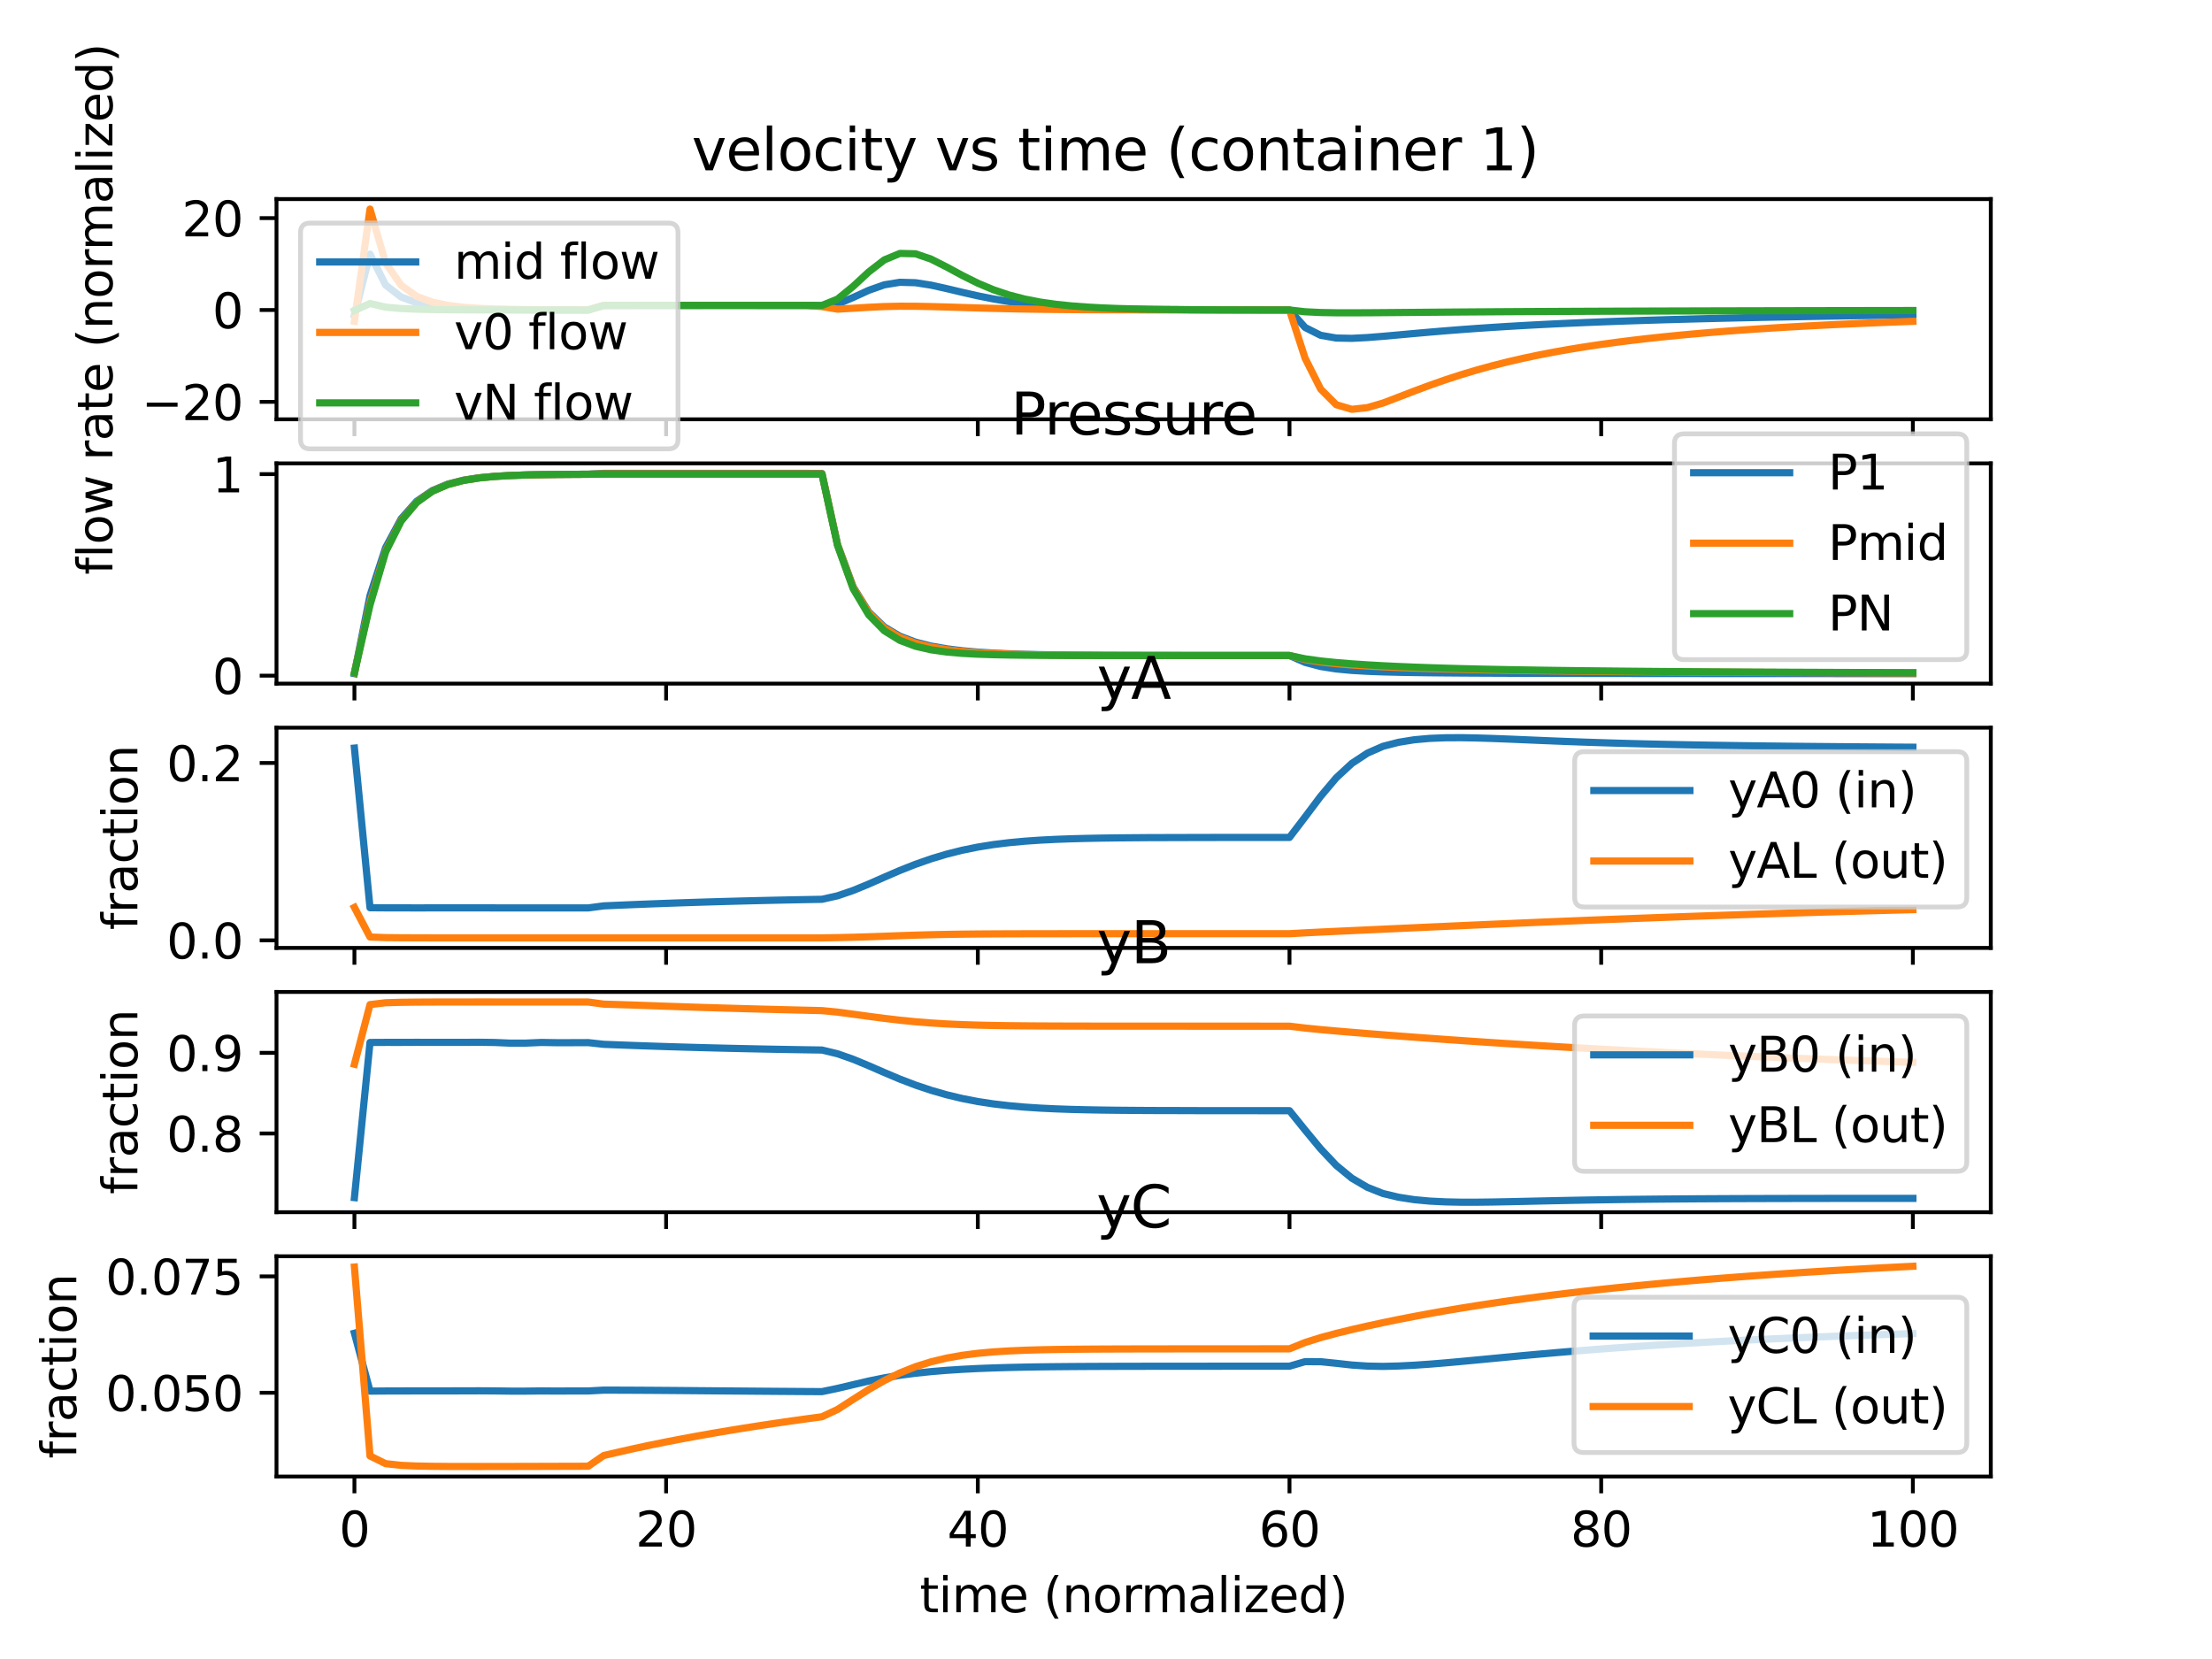 <?xml version="1.0" encoding="utf-8" standalone="no"?>
<!DOCTYPE svg PUBLIC "-//W3C//DTD SVG 1.1//EN"
  "http://www.w3.org/Graphics/SVG/1.1/DTD/svg11.dtd">
<svg xmlns:xlink="http://www.w3.org/1999/xlink" width="460.8pt" height="345.6pt" viewBox="0 0 460.8 345.6" xmlns="http://www.w3.org/2000/svg" version="1.1">
 <defs>
  <style type="text/css">*{stroke-linejoin: round; stroke-linecap: butt}</style>
 </defs>
 <g id="figure_1">
  <g id="patch_1">
   <path d="M 0 345.6 
L 460.8 345.6 
L 460.8 0 
L 0 0 
z
" style="fill: #ffffff"/>
  </g>
  <g id="axes_1">
   <g id="patch_2">
    <path d="M 57.6 87.353 
L 414.72 87.353 
L 414.72 41.472 
L 57.6 41.472 
z
" style="fill: #ffffff"/>
   </g>
   <g id="matplotlib.axis_1">
    <g id="xtick_1">
     <g id="line2d_1">
      <defs>
       <path id="m8b95c0c034" d="M 0 0 
L 0 3.5 
" style="stroke: #000000; stroke-width: 0.8"/>
      </defs>
      <g>
       <use xlink:href="#m8b95c0c034" x="73.833" y="87.353" style="stroke: #000000; stroke-width: 0.8"/>
      </g>
     </g>
    </g>
    <g id="xtick_2">
     <g id="line2d_2">
      <g>
       <use xlink:href="#m8b95c0c034" x="138.764" y="87.353" style="stroke: #000000; stroke-width: 0.8"/>
      </g>
     </g>
    </g>
    <g id="xtick_3">
     <g id="line2d_3">
      <g>
       <use xlink:href="#m8b95c0c034" x="203.695" y="87.353" style="stroke: #000000; stroke-width: 0.8"/>
      </g>
     </g>
    </g>
    <g id="xtick_4">
     <g id="line2d_4">
      <g>
       <use xlink:href="#m8b95c0c034" x="268.625" y="87.353" style="stroke: #000000; stroke-width: 0.8"/>
      </g>
     </g>
    </g>
    <g id="xtick_5">
     <g id="line2d_5">
      <g>
       <use xlink:href="#m8b95c0c034" x="333.556" y="87.353" style="stroke: #000000; stroke-width: 0.8"/>
      </g>
     </g>
    </g>
    <g id="xtick_6">
     <g id="line2d_6">
      <g>
       <use xlink:href="#m8b95c0c034" x="398.487" y="87.353" style="stroke: #000000; stroke-width: 0.8"/>
      </g>
     </g>
    </g>
   </g>
   <g id="matplotlib.axis_2">
    <g id="ytick_1">
     <g id="line2d_7">
      <defs>
       <path id="m74b3c2973e" d="M 0 0 
L -3.5 0 
" style="stroke: #000000; stroke-width: 0.8"/>
      </defs>
      <g>
       <use xlink:href="#m74b3c2973e" x="57.6" y="83.711" style="stroke: #000000; stroke-width: 0.8"/>
      </g>
     </g>
     <g id="text_1">
      <!-- −20 -->
      <g transform="translate(29.495 87.51)scale(0.1 -0.1)">
       <defs>
        <path id="DejaVuSans-2212" d="M 678 2272 
L 4684 2272 
L 4684 1741 
L 678 1741 
L 678 2272 
z
" transform="scale(0.016)"/>
        <path id="DejaVuSans-32" d="M 1228 531 
L 3431 531 
L 3431 0 
L 469 0 
L 469 531 
Q 828 903 1448 1529 
Q 2069 2156 2228 2338 
Q 2531 2678 2651 2914 
Q 2772 3150 2772 3378 
Q 2772 3750 2511 3984 
Q 2250 4219 1831 4219 
Q 1534 4219 1204 4116 
Q 875 4013 500 3803 
L 500 4441 
Q 881 4594 1212 4672 
Q 1544 4750 1819 4750 
Q 2544 4750 2975 4387 
Q 3406 4025 3406 3419 
Q 3406 3131 3298 2873 
Q 3191 2616 2906 2266 
Q 2828 2175 2409 1742 
Q 1991 1309 1228 531 
z
" transform="scale(0.016)"/>
        <path id="DejaVuSans-30" d="M 2034 4250 
Q 1547 4250 1301 3770 
Q 1056 3291 1056 2328 
Q 1056 1369 1301 889 
Q 1547 409 2034 409 
Q 2525 409 2770 889 
Q 3016 1369 3016 2328 
Q 3016 3291 2770 3770 
Q 2525 4250 2034 4250 
z
M 2034 4750 
Q 2819 4750 3233 4129 
Q 3647 3509 3647 2328 
Q 3647 1150 3233 529 
Q 2819 -91 2034 -91 
Q 1250 -91 836 529 
Q 422 1150 422 2328 
Q 422 3509 836 4129 
Q 1250 4750 2034 4750 
z
" transform="scale(0.016)"/>
       </defs>
       <use xlink:href="#DejaVuSans-2212"/>
       <use xlink:href="#DejaVuSans-32" x="83.789"/>
       <use xlink:href="#DejaVuSans-30" x="147.412"/>
      </g>
     </g>
    </g>
    <g id="ytick_2">
     <g id="line2d_8">
      <g>
       <use xlink:href="#m74b3c2973e" x="57.6" y="64.575" style="stroke: #000000; stroke-width: 0.8"/>
      </g>
     </g>
     <g id="text_2">
      <!-- 0 -->
      <g transform="translate(44.237 68.375)scale(0.1 -0.1)">
       <use xlink:href="#DejaVuSans-30"/>
      </g>
     </g>
    </g>
    <g id="ytick_3">
     <g id="line2d_9">
      <g>
       <use xlink:href="#m74b3c2973e" x="57.6" y="45.44" style="stroke: #000000; stroke-width: 0.8"/>
      </g>
     </g>
     <g id="text_3">
      <!-- 20 -->
      <g transform="translate(37.875 49.239)scale(0.1 -0.1)">
       <use xlink:href="#DejaVuSans-32"/>
       <use xlink:href="#DejaVuSans-30" x="63.623"/>
      </g>
     </g>
    </g>
    <g id="text_4">
     <!-- flow rate (normalized) -->
     <g transform="translate(23.416 119.73)rotate(-90)scale(0.1 -0.1)">
      <defs>
       <path id="DejaVuSans-66" d="M 2375 4863 
L 2375 4384 
L 1825 4384 
Q 1516 4384 1395 4259 
Q 1275 4134 1275 3809 
L 1275 3500 
L 2222 3500 
L 2222 3053 
L 1275 3053 
L 1275 0 
L 697 0 
L 697 3053 
L 147 3053 
L 147 3500 
L 697 3500 
L 697 3744 
Q 697 4328 969 4595 
Q 1241 4863 1831 4863 
L 2375 4863 
z
" transform="scale(0.016)"/>
       <path id="DejaVuSans-6c" d="M 603 4863 
L 1178 4863 
L 1178 0 
L 603 0 
L 603 4863 
z
" transform="scale(0.016)"/>
       <path id="DejaVuSans-6f" d="M 1959 3097 
Q 1497 3097 1228 2736 
Q 959 2375 959 1747 
Q 959 1119 1226 758 
Q 1494 397 1959 397 
Q 2419 397 2687 759 
Q 2956 1122 2956 1747 
Q 2956 2369 2687 2733 
Q 2419 3097 1959 3097 
z
M 1959 3584 
Q 2709 3584 3137 3096 
Q 3566 2609 3566 1747 
Q 3566 888 3137 398 
Q 2709 -91 1959 -91 
Q 1206 -91 779 398 
Q 353 888 353 1747 
Q 353 2609 779 3096 
Q 1206 3584 1959 3584 
z
" transform="scale(0.016)"/>
       <path id="DejaVuSans-77" d="M 269 3500 
L 844 3500 
L 1563 769 
L 2278 3500 
L 2956 3500 
L 3675 769 
L 4391 3500 
L 4966 3500 
L 4050 0 
L 3372 0 
L 2619 2869 
L 1863 0 
L 1184 0 
L 269 3500 
z
" transform="scale(0.016)"/>
       <path id="DejaVuSans-20" transform="scale(0.016)"/>
       <path id="DejaVuSans-72" d="M 2631 2963 
Q 2534 3019 2420 3045 
Q 2306 3072 2169 3072 
Q 1681 3072 1420 2755 
Q 1159 2438 1159 1844 
L 1159 0 
L 581 0 
L 581 3500 
L 1159 3500 
L 1159 2956 
Q 1341 3275 1631 3429 
Q 1922 3584 2338 3584 
Q 2397 3584 2469 3576 
Q 2541 3569 2628 3553 
L 2631 2963 
z
" transform="scale(0.016)"/>
       <path id="DejaVuSans-61" d="M 2194 1759 
Q 1497 1759 1228 1600 
Q 959 1441 959 1056 
Q 959 750 1161 570 
Q 1363 391 1709 391 
Q 2188 391 2477 730 
Q 2766 1069 2766 1631 
L 2766 1759 
L 2194 1759 
z
M 3341 1997 
L 3341 0 
L 2766 0 
L 2766 531 
Q 2569 213 2275 61 
Q 1981 -91 1556 -91 
Q 1019 -91 701 211 
Q 384 513 384 1019 
Q 384 1609 779 1909 
Q 1175 2209 1959 2209 
L 2766 2209 
L 2766 2266 
Q 2766 2663 2505 2880 
Q 2244 3097 1772 3097 
Q 1472 3097 1187 3025 
Q 903 2953 641 2809 
L 641 3341 
Q 956 3463 1253 3523 
Q 1550 3584 1831 3584 
Q 2591 3584 2966 3190 
Q 3341 2797 3341 1997 
z
" transform="scale(0.016)"/>
       <path id="DejaVuSans-74" d="M 1172 4494 
L 1172 3500 
L 2356 3500 
L 2356 3053 
L 1172 3053 
L 1172 1153 
Q 1172 725 1289 603 
Q 1406 481 1766 481 
L 2356 481 
L 2356 0 
L 1766 0 
Q 1100 0 847 248 
Q 594 497 594 1153 
L 594 3053 
L 172 3053 
L 172 3500 
L 594 3500 
L 594 4494 
L 1172 4494 
z
" transform="scale(0.016)"/>
       <path id="DejaVuSans-65" d="M 3597 1894 
L 3597 1613 
L 953 1613 
Q 991 1019 1311 708 
Q 1631 397 2203 397 
Q 2534 397 2845 478 
Q 3156 559 3463 722 
L 3463 178 
Q 3153 47 2828 -22 
Q 2503 -91 2169 -91 
Q 1331 -91 842 396 
Q 353 884 353 1716 
Q 353 2575 817 3079 
Q 1281 3584 2069 3584 
Q 2775 3584 3186 3129 
Q 3597 2675 3597 1894 
z
M 3022 2063 
Q 3016 2534 2758 2815 
Q 2500 3097 2075 3097 
Q 1594 3097 1305 2825 
Q 1016 2553 972 2059 
L 3022 2063 
z
" transform="scale(0.016)"/>
       <path id="DejaVuSans-28" d="M 1984 4856 
Q 1566 4138 1362 3434 
Q 1159 2731 1159 2009 
Q 1159 1288 1364 580 
Q 1569 -128 1984 -844 
L 1484 -844 
Q 1016 -109 783 600 
Q 550 1309 550 2009 
Q 550 2706 781 3412 
Q 1013 4119 1484 4856 
L 1984 4856 
z
" transform="scale(0.016)"/>
       <path id="DejaVuSans-6e" d="M 3513 2113 
L 3513 0 
L 2938 0 
L 2938 2094 
Q 2938 2591 2744 2837 
Q 2550 3084 2163 3084 
Q 1697 3084 1428 2787 
Q 1159 2491 1159 1978 
L 1159 0 
L 581 0 
L 581 3500 
L 1159 3500 
L 1159 2956 
Q 1366 3272 1645 3428 
Q 1925 3584 2291 3584 
Q 2894 3584 3203 3211 
Q 3513 2838 3513 2113 
z
" transform="scale(0.016)"/>
       <path id="DejaVuSans-6d" d="M 3328 2828 
Q 3544 3216 3844 3400 
Q 4144 3584 4550 3584 
Q 5097 3584 5394 3201 
Q 5691 2819 5691 2113 
L 5691 0 
L 5113 0 
L 5113 2094 
Q 5113 2597 4934 2840 
Q 4756 3084 4391 3084 
Q 3944 3084 3684 2787 
Q 3425 2491 3425 1978 
L 3425 0 
L 2847 0 
L 2847 2094 
Q 2847 2600 2669 2842 
Q 2491 3084 2119 3084 
Q 1678 3084 1418 2786 
Q 1159 2488 1159 1978 
L 1159 0 
L 581 0 
L 581 3500 
L 1159 3500 
L 1159 2956 
Q 1356 3278 1631 3431 
Q 1906 3584 2284 3584 
Q 2666 3584 2933 3390 
Q 3200 3197 3328 2828 
z
" transform="scale(0.016)"/>
       <path id="DejaVuSans-69" d="M 603 3500 
L 1178 3500 
L 1178 0 
L 603 0 
L 603 3500 
z
M 603 4863 
L 1178 4863 
L 1178 4134 
L 603 4134 
L 603 4863 
z
" transform="scale(0.016)"/>
       <path id="DejaVuSans-7a" d="M 353 3500 
L 3084 3500 
L 3084 2975 
L 922 459 
L 3084 459 
L 3084 0 
L 275 0 
L 275 525 
L 2438 3041 
L 353 3041 
L 353 3500 
z
" transform="scale(0.016)"/>
       <path id="DejaVuSans-64" d="M 2906 2969 
L 2906 4863 
L 3481 4863 
L 3481 0 
L 2906 0 
L 2906 525 
Q 2725 213 2448 61 
Q 2172 -91 1784 -91 
Q 1150 -91 751 415 
Q 353 922 353 1747 
Q 353 2572 751 3078 
Q 1150 3584 1784 3584 
Q 2172 3584 2448 3432 
Q 2725 3281 2906 2969 
z
M 947 1747 
Q 947 1113 1208 752 
Q 1469 391 1925 391 
Q 2381 391 2643 752 
Q 2906 1113 2906 1747 
Q 2906 2381 2643 2742 
Q 2381 3103 1925 3103 
Q 1469 3103 1208 2742 
Q 947 2381 947 1747 
z
" transform="scale(0.016)"/>
       <path id="DejaVuSans-29" d="M 513 4856 
L 1013 4856 
Q 1481 4119 1714 3412 
Q 1947 2706 1947 2009 
Q 1947 1309 1714 600 
Q 1481 -109 1013 -844 
L 513 -844 
Q 928 -128 1133 580 
Q 1338 1288 1338 2009 
Q 1338 2731 1133 3434 
Q 928 4138 513 4856 
z
" transform="scale(0.016)"/>
      </defs>
      <use xlink:href="#DejaVuSans-66"/>
      <use xlink:href="#DejaVuSans-6c" x="35.205"/>
      <use xlink:href="#DejaVuSans-6f" x="62.988"/>
      <use xlink:href="#DejaVuSans-77" x="124.17"/>
      <use xlink:href="#DejaVuSans-20" x="205.957"/>
      <use xlink:href="#DejaVuSans-72" x="237.744"/>
      <use xlink:href="#DejaVuSans-61" x="278.857"/>
      <use xlink:href="#DejaVuSans-74" x="340.137"/>
      <use xlink:href="#DejaVuSans-65" x="379.346"/>
      <use xlink:href="#DejaVuSans-20" x="440.869"/>
      <use xlink:href="#DejaVuSans-28" x="472.656"/>
      <use xlink:href="#DejaVuSans-6e" x="511.67"/>
      <use xlink:href="#DejaVuSans-6f" x="575.049"/>
      <use xlink:href="#DejaVuSans-72" x="636.23"/>
      <use xlink:href="#DejaVuSans-6d" x="675.594"/>
      <use xlink:href="#DejaVuSans-61" x="773.006"/>
      <use xlink:href="#DejaVuSans-6c" x="834.285"/>
      <use xlink:href="#DejaVuSans-69" x="862.068"/>
      <use xlink:href="#DejaVuSans-7a" x="889.852"/>
      <use xlink:href="#DejaVuSans-65" x="942.342"/>
      <use xlink:href="#DejaVuSans-64" x="1003.865"/>
      <use xlink:href="#DejaVuSans-29" x="1067.342"/>
     </g>
    </g>
   </g>
   <g id="line2d_10">
    <path d="M 73.833 65.606 
L 77.079 52.948 
L 80.326 59.376 
L 83.572 61.879 
L 86.819 63.091 
L 90.065 63.721 
L 93.312 64.075 
L 96.559 64.279 
L 99.805 64.398 
L 103.052 64.468 
L 106.298 64.51 
L 109.545 64.535 
L 112.791 64.551 
L 116.038 64.56 
L 119.284 64.565 
L 122.531 64.568 
L 125.777 63.628 
L 129.024 63.625 
L 132.271 63.623 
L 135.517 63.622 
L 138.764 63.621 
L 142.01 63.621 
L 145.257 63.621 
L 148.503 63.62 
L 151.75 63.62 
L 154.996 63.62 
L 158.243 63.621 
L 161.489 63.621 
L 164.736 63.621 
L 167.983 63.621 
L 171.229 63.684 
L 174.476 63.35 
L 177.722 61.972 
L 180.969 60.481 
L 184.215 59.334 
L 187.462 58.805 
L 190.708 58.894 
L 193.955 59.4 
L 197.201 60.123 
L 200.448 60.894 
L 203.695 61.63 
L 206.941 62.276 
L 210.188 62.817 
L 213.434 63.253 
L 216.681 63.593 
L 219.927 63.853 
L 223.174 64.048 
L 226.42 64.193 
L 229.667 64.3 
L 232.913 64.377 
L 236.16 64.432 
L 239.407 64.475 
L 242.653 64.501 
L 245.9 64.52 
L 249.146 64.539 
L 252.393 64.551 
L 255.639 64.559 
L 258.886 64.564 
L 262.132 64.569 
L 265.379 64.572 
L 268.625 64.575 
L 271.872 68.218 
L 275.119 69.851 
L 278.365 70.42 
L 281.612 70.482 
L 284.858 70.317 
L 288.105 70.058 
L 291.351 69.767 
L 294.598 69.472 
L 297.844 69.186 
L 301.091 68.914 
L 304.337 68.66 
L 307.584 68.423 
L 310.831 68.204 
L 314.077 68 
L 317.324 67.812 
L 320.57 67.637 
L 323.817 67.475 
L 327.063 67.326 
L 330.31 67.186 
L 333.556 67.056 
L 336.803 66.936 
L 340.049 66.823 
L 343.296 66.717 
L 346.543 66.618 
L 349.789 66.525 
L 353.036 66.438 
L 356.282 66.356 
L 359.529 66.278 
L 362.775 66.205 
L 366.022 66.136 
L 369.268 66.07 
L 372.515 66.008 
L 375.761 65.949 
L 379.008 65.893 
L 382.255 65.84 
L 385.501 65.789 
L 388.748 65.741 
L 391.994 65.695 
L 395.241 65.651 
L 398.487 65.609 
" clip-path="url(#p55b4b78f83)" style="fill: none; stroke: #1f77b4; stroke-width: 1.5; stroke-linecap: square"/>
   </g>
   <g id="line2d_11">
    <path d="M 73.833 66.934 
L 77.079 43.558 
L 80.326 54.757 
L 83.572 59.437 
L 86.819 61.738 
L 90.065 62.94 
L 93.312 63.617 
L 96.559 64.008 
L 99.805 64.236 
L 103.052 64.37 
L 106.298 64.45 
L 109.545 64.499 
L 112.791 64.529 
L 116.038 64.546 
L 119.284 64.556 
L 122.531 64.524 
L 125.777 63.621 
L 129.024 63.621 
L 132.271 63.621 
L 135.517 63.62 
L 138.764 63.62 
L 142.01 63.62 
L 145.257 63.62 
L 148.503 63.62 
L 151.75 63.62 
L 154.996 63.62 
L 158.243 63.62 
L 161.489 63.62 
L 164.736 63.619 
L 167.983 63.619 
L 171.229 63.873 
L 174.476 64.399 
L 177.722 64.213 
L 180.969 64.013 
L 184.215 63.86 
L 187.462 63.791 
L 190.708 63.8 
L 193.955 63.863 
L 197.201 63.954 
L 200.448 64.054 
L 203.695 64.151 
L 206.941 64.239 
L 210.188 64.314 
L 213.434 64.376 
L 216.681 64.425 
L 219.927 64.464 
L 223.174 64.493 
L 226.42 64.515 
L 229.667 64.532 
L 232.913 64.544 
L 236.16 64.552 
L 239.407 64.559 
L 242.653 64.563 
L 245.9 64.566 
L 249.146 64.569 
L 252.393 64.571 
L 255.639 64.573 
L 258.886 64.573 
L 262.132 64.574 
L 265.379 64.575 
L 268.625 64.593 
L 271.872 74.614 
L 275.119 81.06 
L 278.365 84.311 
L 281.612 85.268 
L 284.858 84.913 
L 288.105 83.964 
L 291.351 82.724 
L 294.598 81.474 
L 297.844 80.264 
L 301.091 79.127 
L 304.337 78.071 
L 307.584 77.097 
L 310.831 76.203 
L 314.077 75.384 
L 317.324 74.636 
L 320.57 73.951 
L 323.817 73.325 
L 327.063 72.752 
L 330.31 72.226 
L 333.556 71.743 
L 336.803 71.3 
L 340.049 70.891 
L 343.296 70.513 
L 346.543 70.164 
L 349.789 69.841 
L 353.036 69.541 
L 356.282 69.263 
L 359.529 69.004 
L 362.775 68.763 
L 366.022 68.538 
L 369.268 68.328 
L 372.515 68.131 
L 375.761 67.948 
L 379.008 67.775 
L 382.255 67.613 
L 385.501 67.462 
L 388.748 67.319 
L 391.994 67.185 
L 395.241 67.059 
L 398.487 66.94 
" clip-path="url(#p55b4b78f83)" style="fill: none; stroke: #ff7f0e; stroke-width: 1.5; stroke-linecap: square"/>
   </g>
   <g id="line2d_12">
    <path d="M 73.833 64.688 
L 77.079 63.225 
L 80.326 63.987 
L 83.572 64.271 
L 86.819 64.408 
L 90.065 64.479 
L 93.312 64.519 
L 96.559 64.542 
L 99.805 64.555 
L 103.052 64.563 
L 106.298 64.568 
L 109.545 64.571 
L 112.791 64.573 
L 116.038 64.574 
L 119.284 64.574 
L 122.531 64.599 
L 125.777 63.631 
L 129.024 63.627 
L 132.271 63.623 
L 135.517 63.621 
L 138.764 63.62 
L 142.01 63.619 
L 145.257 63.619 
L 148.503 63.619 
L 151.75 63.619 
L 154.996 63.619 
L 158.243 63.619 
L 161.489 63.619 
L 164.736 63.619 
L 167.983 63.619 
L 171.229 63.627 
L 174.476 62.307 
L 177.722 59.659 
L 180.969 56.649 
L 184.215 54.144 
L 187.462 52.793 
L 190.708 52.869 
L 193.955 53.978 
L 197.201 55.619 
L 200.448 57.375 
L 203.695 58.993 
L 206.941 60.358 
L 210.188 61.449 
L 213.434 62.292 
L 216.681 62.924 
L 219.927 63.387 
L 223.174 63.724 
L 226.42 63.968 
L 229.667 64.144 
L 232.913 64.269 
L 236.16 64.354 
L 239.407 64.425 
L 242.653 64.46 
L 245.9 64.487 
L 249.146 64.521 
L 252.393 64.54 
L 255.639 64.551 
L 258.886 64.56 
L 262.132 64.567 
L 265.379 64.571 
L 268.625 64.574 
L 271.872 64.945 
L 275.119 65.103 
L 278.365 65.158 
L 281.612 65.166 
L 284.858 65.152 
L 288.105 65.129 
L 291.351 65.102 
L 294.598 65.074 
L 297.844 65.047 
L 301.091 65.021 
L 304.337 64.996 
L 307.584 64.973 
L 310.831 64.951 
L 314.077 64.931 
L 317.324 64.912 
L 320.57 64.895 
L 323.817 64.879 
L 327.063 64.863 
L 330.31 64.849 
L 333.556 64.836 
L 336.803 64.824 
L 340.049 64.813 
L 343.296 64.802 
L 346.543 64.792 
L 349.789 64.783 
L 353.036 64.774 
L 356.282 64.765 
L 359.529 64.757 
L 362.775 64.75 
L 366.022 64.743 
L 369.268 64.736 
L 372.515 64.73 
L 375.761 64.724 
L 379.008 64.718 
L 382.255 64.712 
L 385.501 64.707 
L 388.748 64.702 
L 391.994 64.697 
L 395.241 64.693 
L 398.487 64.688 
" clip-path="url(#p55b4b78f83)" style="fill: none; stroke: #2ca02c; stroke-width: 1.5; stroke-linecap: square"/>
   </g>
   <g id="patch_3">
    <path d="M 57.6 87.353 
L 57.6 41.472 
" style="fill: none; stroke: #000000; stroke-width: 0.8; stroke-linejoin: miter; stroke-linecap: square"/>
   </g>
   <g id="patch_4">
    <path d="M 414.72 87.353 
L 414.72 41.472 
" style="fill: none; stroke: #000000; stroke-width: 0.8; stroke-linejoin: miter; stroke-linecap: square"/>
   </g>
   <g id="patch_5">
    <path d="M 57.6 87.353 
L 414.72 87.353 
" style="fill: none; stroke: #000000; stroke-width: 0.8; stroke-linejoin: miter; stroke-linecap: square"/>
   </g>
   <g id="patch_6">
    <path d="M 57.6 41.472 
L 414.72 41.472 
" style="fill: none; stroke: #000000; stroke-width: 0.8; stroke-linejoin: miter; stroke-linecap: square"/>
   </g>
   <g id="text_5">
    <!-- velocity vs time (container 1)   -->
    <g transform="translate(144.107 35.472)scale(0.12 -0.12)">
     <defs>
      <path id="DejaVuSans-76" d="M 191 3500 
L 800 3500 
L 1894 563 
L 2988 3500 
L 3597 3500 
L 2284 0 
L 1503 0 
L 191 3500 
z
" transform="scale(0.016)"/>
      <path id="DejaVuSans-63" d="M 3122 3366 
L 3122 2828 
Q 2878 2963 2633 3030 
Q 2388 3097 2138 3097 
Q 1578 3097 1268 2742 
Q 959 2388 959 1747 
Q 959 1106 1268 751 
Q 1578 397 2138 397 
Q 2388 397 2633 464 
Q 2878 531 3122 666 
L 3122 134 
Q 2881 22 2623 -34 
Q 2366 -91 2075 -91 
Q 1284 -91 818 406 
Q 353 903 353 1747 
Q 353 2603 823 3093 
Q 1294 3584 2113 3584 
Q 2378 3584 2631 3529 
Q 2884 3475 3122 3366 
z
" transform="scale(0.016)"/>
      <path id="DejaVuSans-79" d="M 2059 -325 
Q 1816 -950 1584 -1140 
Q 1353 -1331 966 -1331 
L 506 -1331 
L 506 -850 
L 844 -850 
Q 1081 -850 1212 -737 
Q 1344 -625 1503 -206 
L 1606 56 
L 191 3500 
L 800 3500 
L 1894 763 
L 2988 3500 
L 3597 3500 
L 2059 -325 
z
" transform="scale(0.016)"/>
      <path id="DejaVuSans-73" d="M 2834 3397 
L 2834 2853 
Q 2591 2978 2328 3040 
Q 2066 3103 1784 3103 
Q 1356 3103 1142 2972 
Q 928 2841 928 2578 
Q 928 2378 1081 2264 
Q 1234 2150 1697 2047 
L 1894 2003 
Q 2506 1872 2764 1633 
Q 3022 1394 3022 966 
Q 3022 478 2636 193 
Q 2250 -91 1575 -91 
Q 1294 -91 989 -36 
Q 684 19 347 128 
L 347 722 
Q 666 556 975 473 
Q 1284 391 1588 391 
Q 1994 391 2212 530 
Q 2431 669 2431 922 
Q 2431 1156 2273 1281 
Q 2116 1406 1581 1522 
L 1381 1569 
Q 847 1681 609 1914 
Q 372 2147 372 2553 
Q 372 3047 722 3315 
Q 1072 3584 1716 3584 
Q 2034 3584 2315 3537 
Q 2597 3491 2834 3397 
z
" transform="scale(0.016)"/>
      <path id="DejaVuSans-31" d="M 794 531 
L 1825 531 
L 1825 4091 
L 703 3866 
L 703 4441 
L 1819 4666 
L 2450 4666 
L 2450 531 
L 3481 531 
L 3481 0 
L 794 0 
L 794 531 
z
" transform="scale(0.016)"/>
     </defs>
     <use xlink:href="#DejaVuSans-76"/>
     <use xlink:href="#DejaVuSans-65" x="59.18"/>
     <use xlink:href="#DejaVuSans-6c" x="120.703"/>
     <use xlink:href="#DejaVuSans-6f" x="148.486"/>
     <use xlink:href="#DejaVuSans-63" x="209.668"/>
     <use xlink:href="#DejaVuSans-69" x="264.648"/>
     <use xlink:href="#DejaVuSans-74" x="292.432"/>
     <use xlink:href="#DejaVuSans-79" x="331.641"/>
     <use xlink:href="#DejaVuSans-20" x="390.82"/>
     <use xlink:href="#DejaVuSans-76" x="422.607"/>
     <use xlink:href="#DejaVuSans-73" x="481.787"/>
     <use xlink:href="#DejaVuSans-20" x="533.887"/>
     <use xlink:href="#DejaVuSans-74" x="565.674"/>
     <use xlink:href="#DejaVuSans-69" x="604.883"/>
     <use xlink:href="#DejaVuSans-6d" x="632.666"/>
     <use xlink:href="#DejaVuSans-65" x="730.078"/>
     <use xlink:href="#DejaVuSans-20" x="791.602"/>
     <use xlink:href="#DejaVuSans-28" x="823.389"/>
     <use xlink:href="#DejaVuSans-63" x="862.402"/>
     <use xlink:href="#DejaVuSans-6f" x="917.383"/>
     <use xlink:href="#DejaVuSans-6e" x="978.564"/>
     <use xlink:href="#DejaVuSans-74" x="1041.943"/>
     <use xlink:href="#DejaVuSans-61" x="1081.152"/>
     <use xlink:href="#DejaVuSans-69" x="1142.432"/>
     <use xlink:href="#DejaVuSans-6e" x="1170.215"/>
     <use xlink:href="#DejaVuSans-65" x="1233.594"/>
     <use xlink:href="#DejaVuSans-72" x="1295.117"/>
     <use xlink:href="#DejaVuSans-20" x="1336.23"/>
     <use xlink:href="#DejaVuSans-31" x="1368.018"/>
     <use xlink:href="#DejaVuSans-29" x="1431.641"/>
     <use xlink:href="#DejaVuSans-20" x="1470.654"/>
     <use xlink:href="#DejaVuSans-20" x="1502.441"/>
    </g>
   </g>
   <g id="legend_1">
    <g id="patch_7">
     <path d="M 64.6 93.506 
L 139.241 93.506 
Q 141.241 93.506 141.241 91.506 
L 141.241 48.472 
Q 141.241 46.472 139.241 46.472 
L 64.6 46.472 
Q 62.6 46.472 62.6 48.472 
L 62.6 91.506 
Q 62.6 93.506 64.6 93.506 
z
" style="fill: #ffffff; opacity: 0.8; stroke: #cccccc; stroke-linejoin: miter"/>
    </g>
    <g id="line2d_13">
     <path d="M 66.6 54.57 
L 76.6 54.57 
L 86.6 54.57 
" style="fill: none; stroke: #1f77b4; stroke-width: 1.5; stroke-linecap: square"/>
    </g>
    <g id="text_6">
     <!-- mid flow -->
     <g transform="translate(94.6 58.07)scale(0.1 -0.1)">
      <use xlink:href="#DejaVuSans-6d"/>
      <use xlink:href="#DejaVuSans-69" x="97.412"/>
      <use xlink:href="#DejaVuSans-64" x="125.195"/>
      <use xlink:href="#DejaVuSans-20" x="188.672"/>
      <use xlink:href="#DejaVuSans-66" x="220.459"/>
      <use xlink:href="#DejaVuSans-6c" x="255.664"/>
      <use xlink:href="#DejaVuSans-6f" x="283.447"/>
      <use xlink:href="#DejaVuSans-77" x="344.629"/>
     </g>
    </g>
    <g id="line2d_14">
     <path d="M 66.6 69.249 
L 76.6 69.249 
L 86.6 69.249 
" style="fill: none; stroke: #ff7f0e; stroke-width: 1.5; stroke-linecap: square"/>
    </g>
    <g id="text_7">
     <!-- v0 flow -->
     <g transform="translate(94.6 72.749)scale(0.1 -0.1)">
      <use xlink:href="#DejaVuSans-76"/>
      <use xlink:href="#DejaVuSans-30" x="59.18"/>
      <use xlink:href="#DejaVuSans-20" x="122.803"/>
      <use xlink:href="#DejaVuSans-66" x="154.59"/>
      <use xlink:href="#DejaVuSans-6c" x="189.795"/>
      <use xlink:href="#DejaVuSans-6f" x="217.578"/>
      <use xlink:href="#DejaVuSans-77" x="278.76"/>
     </g>
    </g>
    <g id="line2d_15">
     <path d="M 66.6 83.927 
L 76.6 83.927 
L 86.6 83.927 
" style="fill: none; stroke: #2ca02c; stroke-width: 1.5; stroke-linecap: square"/>
    </g>
    <g id="text_8">
     <!-- vN flow -->
     <g transform="translate(94.6 87.427)scale(0.1 -0.1)">
      <defs>
       <path id="DejaVuSans-4e" d="M 628 4666 
L 1478 4666 
L 3547 763 
L 3547 4666 
L 4159 4666 
L 4159 0 
L 3309 0 
L 1241 3903 
L 1241 0 
L 628 0 
L 628 4666 
z
" transform="scale(0.016)"/>
      </defs>
      <use xlink:href="#DejaVuSans-76"/>
      <use xlink:href="#DejaVuSans-4e" x="59.18"/>
      <use xlink:href="#DejaVuSans-20" x="133.984"/>
      <use xlink:href="#DejaVuSans-66" x="165.771"/>
      <use xlink:href="#DejaVuSans-6c" x="200.977"/>
      <use xlink:href="#DejaVuSans-6f" x="228.76"/>
      <use xlink:href="#DejaVuSans-77" x="289.941"/>
     </g>
    </g>
   </g>
  </g>
  <g id="axes_2">
   <g id="patch_8">
    <path d="M 57.6 142.411 
L 414.72 142.411 
L 414.72 96.53 
L 57.6 96.53 
z
" style="fill: #ffffff"/>
   </g>
   <g id="matplotlib.axis_3">
    <g id="xtick_7">
     <g id="line2d_16">
      <g>
       <use xlink:href="#m8b95c0c034" x="73.833" y="142.411" style="stroke: #000000; stroke-width: 0.8"/>
      </g>
     </g>
    </g>
    <g id="xtick_8">
     <g id="line2d_17">
      <g>
       <use xlink:href="#m8b95c0c034" x="138.764" y="142.411" style="stroke: #000000; stroke-width: 0.8"/>
      </g>
     </g>
    </g>
    <g id="xtick_9">
     <g id="line2d_18">
      <g>
       <use xlink:href="#m8b95c0c034" x="203.695" y="142.411" style="stroke: #000000; stroke-width: 0.8"/>
      </g>
     </g>
    </g>
    <g id="xtick_10">
     <g id="line2d_19">
      <g>
       <use xlink:href="#m8b95c0c034" x="268.625" y="142.411" style="stroke: #000000; stroke-width: 0.8"/>
      </g>
     </g>
    </g>
    <g id="xtick_11">
     <g id="line2d_20">
      <g>
       <use xlink:href="#m8b95c0c034" x="333.556" y="142.411" style="stroke: #000000; stroke-width: 0.8"/>
      </g>
     </g>
    </g>
    <g id="xtick_12">
     <g id="line2d_21">
      <g>
       <use xlink:href="#m8b95c0c034" x="398.487" y="142.411" style="stroke: #000000; stroke-width: 0.8"/>
      </g>
     </g>
    </g>
   </g>
   <g id="matplotlib.axis_4">
    <g id="ytick_4">
     <g id="line2d_22">
      <g>
       <use xlink:href="#m74b3c2973e" x="57.6" y="140.757" style="stroke: #000000; stroke-width: 0.8"/>
      </g>
     </g>
     <g id="text_9">
      <!-- 0 -->
      <g transform="translate(44.237 144.556)scale(0.1 -0.1)">
       <use xlink:href="#DejaVuSans-30"/>
      </g>
     </g>
    </g>
    <g id="ytick_5">
     <g id="line2d_23">
      <g>
       <use xlink:href="#m74b3c2973e" x="57.6" y="98.771" style="stroke: #000000; stroke-width: 0.8"/>
      </g>
     </g>
     <g id="text_10">
      <!-- 1 -->
      <g transform="translate(44.237 102.57)scale(0.1 -0.1)">
       <use xlink:href="#DejaVuSans-31"/>
      </g>
     </g>
    </g>
   </g>
   <g id="line2d_24">
    <path d="M 73.833 140.326 
L 77.079 124.078 
L 80.326 114.107 
L 83.572 108.069 
L 86.819 104.408 
L 90.065 102.192 
L 93.312 100.845 
L 96.559 100.029 
L 99.805 99.534 
L 103.052 99.234 
L 106.298 99.052 
L 109.545 98.941 
L 112.791 98.875 
L 116.038 98.834 
L 119.284 98.81 
L 122.531 98.792 
L 125.777 98.616 
L 129.024 98.616 
L 132.271 98.616 
L 135.517 98.615 
L 138.764 98.615 
L 142.01 98.615 
L 145.257 98.615 
L 148.503 98.615 
L 151.75 98.615 
L 154.996 98.615 
L 158.243 98.615 
L 161.489 98.615 
L 164.736 98.615 
L 167.983 98.615 
L 171.229 98.633 
L 174.476 113.451 
L 177.722 122.25 
L 180.969 127.486 
L 184.215 130.613 
L 187.462 132.536 
L 190.708 133.766 
L 193.955 134.589 
L 197.201 135.159 
L 200.448 135.56 
L 203.695 135.845 
L 206.941 136.05 
L 210.188 136.197 
L 213.434 136.303 
L 216.681 136.378 
L 219.927 136.431 
L 223.174 136.468 
L 226.42 136.495 
L 229.667 136.514 
L 232.913 136.527 
L 236.16 136.536 
L 239.407 136.542 
L 242.653 136.547 
L 245.9 136.551 
L 249.146 136.553 
L 252.393 136.555 
L 255.639 136.556 
L 258.886 136.557 
L 262.132 136.558 
L 265.379 136.558 
L 268.625 136.559 
L 271.872 137.992 
L 275.119 138.846 
L 278.365 139.354 
L 281.612 139.658 
L 284.858 139.844 
L 288.105 139.965 
L 291.351 140.044 
L 294.598 140.102 
L 297.844 140.145 
L 301.091 140.177 
L 304.337 140.202 
L 307.584 140.221 
L 310.831 140.236 
L 314.077 140.249 
L 317.324 140.259 
L 320.57 140.267 
L 323.817 140.275 
L 327.063 140.281 
L 330.31 140.286 
L 333.556 140.291 
L 336.803 140.294 
L 340.049 140.298 
L 343.296 140.301 
L 346.543 140.304 
L 349.789 140.306 
L 353.036 140.309 
L 356.282 140.311 
L 359.529 140.312 
L 362.775 140.314 
L 366.022 140.316 
L 369.268 140.317 
L 372.515 140.318 
L 375.761 140.319 
L 379.008 140.321 
L 382.255 140.322 
L 385.501 140.322 
L 388.748 140.323 
L 391.994 140.324 
L 395.241 140.325 
L 398.487 140.325 
" clip-path="url(#p53f01c101f)" style="fill: none; stroke: #1f77b4; stroke-width: 1.5; stroke-linecap: square"/>
   </g>
   <g id="line2d_25">
    <path d="M 73.833 140.175 
L 77.079 125.549 
L 80.326 114.783 
L 83.572 108.422 
L 86.819 104.603 
L 90.065 102.304 
L 93.312 100.911 
L 96.559 100.068 
L 99.805 99.557 
L 103.052 99.248 
L 106.298 99.061 
L 109.545 98.947 
L 112.791 98.878 
L 116.038 98.836 
L 119.284 98.811 
L 122.531 98.794 
L 125.777 98.696 
L 129.024 98.696 
L 132.271 98.695 
L 135.517 98.695 
L 138.764 98.695 
L 142.01 98.695 
L 145.257 98.695 
L 148.503 98.695 
L 151.75 98.695 
L 154.996 98.695 
L 158.243 98.695 
L 161.489 98.695 
L 164.736 98.695 
L 167.983 98.695 
L 171.229 98.699 
L 174.476 113.498 
L 177.722 122.349 
L 180.969 127.642 
L 184.215 130.811 
L 187.462 132.753 
L 190.708 133.98 
L 193.955 134.785 
L 197.201 135.328 
L 200.448 135.7 
L 203.695 135.959 
L 206.941 136.14 
L 210.188 136.266 
L 213.434 136.355 
L 216.681 136.416 
L 219.927 136.459 
L 223.174 136.489 
L 226.42 136.51 
L 229.667 136.525 
L 232.913 136.535 
L 236.16 136.542 
L 239.407 136.547 
L 242.653 136.55 
L 245.9 136.553 
L 249.146 136.555 
L 252.393 136.556 
L 255.639 136.557 
L 258.886 136.557 
L 262.132 136.558 
L 265.379 136.558 
L 268.625 136.558 
L 271.872 137.389 
L 275.119 137.902 
L 278.365 138.256 
L 281.612 138.523 
L 284.858 138.734 
L 288.105 138.907 
L 291.351 139.052 
L 294.598 139.175 
L 297.844 139.28 
L 301.091 139.371 
L 304.337 139.451 
L 307.584 139.521 
L 310.831 139.583 
L 314.077 139.639 
L 317.324 139.688 
L 320.57 139.733 
L 323.817 139.773 
L 327.063 139.809 
L 330.31 139.843 
L 333.556 139.873 
L 336.803 139.901 
L 340.049 139.926 
L 343.296 139.95 
L 346.543 139.972 
L 349.789 139.992 
L 353.036 140.01 
L 356.282 140.028 
L 359.529 140.044 
L 362.775 140.059 
L 366.022 140.073 
L 369.268 140.086 
L 372.515 140.099 
L 375.761 140.11 
L 379.008 140.121 
L 382.255 140.132 
L 385.501 140.141 
L 388.748 140.15 
L 391.994 140.159 
L 395.241 140.167 
L 398.487 140.175 
" clip-path="url(#p53f01c101f)" style="fill: none; stroke: #ff7f0e; stroke-width: 1.5; stroke-linecap: square"/>
   </g>
   <g id="line2d_26">
    <path d="M 73.833 140.132 
L 77.079 126.044 
L 80.326 115.003 
L 83.572 108.536 
L 86.819 104.666 
L 90.065 102.34 
L 93.312 100.932 
L 96.559 100.081 
L 99.805 99.565 
L 103.052 99.252 
L 106.298 99.063 
L 109.545 98.948 
L 112.791 98.879 
L 116.038 98.837 
L 119.284 98.812 
L 122.531 98.794 
L 125.777 98.767 
L 129.024 98.767 
L 132.271 98.767 
L 135.517 98.767 
L 138.764 98.767 
L 142.01 98.767 
L 145.257 98.767 
L 148.503 98.767 
L 151.75 98.767 
L 154.996 98.767 
L 158.243 98.767 
L 161.489 98.767 
L 164.736 98.767 
L 167.983 98.767 
L 171.229 98.769 
L 174.476 113.63 
L 177.722 122.631 
L 180.969 128.092 
L 184.215 131.395 
L 187.462 133.404 
L 190.708 134.624 
L 193.955 135.369 
L 197.201 135.826 
L 200.448 136.107 
L 203.695 136.279 
L 206.941 136.385 
L 210.188 136.451 
L 213.434 136.492 
L 216.681 136.517 
L 219.927 136.532 
L 223.174 136.542 
L 226.42 136.548 
L 229.667 136.552 
L 232.913 136.554 
L 236.16 136.556 
L 239.407 136.556 
L 242.653 136.558 
L 245.9 136.558 
L 249.146 136.558 
L 252.393 136.558 
L 255.639 136.558 
L 258.886 136.558 
L 262.132 136.559 
L 265.379 136.559 
L 268.625 136.558 
L 271.872 137.242 
L 275.119 137.691 
L 278.365 138.024 
L 281.612 138.288 
L 284.858 138.505 
L 288.105 138.688 
L 291.351 138.844 
L 294.598 138.978 
L 297.844 139.094 
L 301.091 139.196 
L 304.337 139.286 
L 307.584 139.366 
L 310.831 139.436 
L 314.077 139.5 
L 317.324 139.557 
L 320.57 139.608 
L 323.817 139.655 
L 327.063 139.697 
L 330.31 139.736 
L 333.556 139.772 
L 336.803 139.804 
L 340.049 139.834 
L 343.296 139.862 
L 346.543 139.888 
L 349.789 139.912 
L 353.036 139.934 
L 356.282 139.955 
L 359.529 139.974 
L 362.775 139.992 
L 366.022 140.009 
L 369.268 140.025 
L 372.515 140.04 
L 375.761 140.054 
L 379.008 140.067 
L 382.255 140.079 
L 385.501 140.091 
L 388.748 140.102 
L 391.994 140.113 
L 395.241 140.123 
L 398.487 140.132 
" clip-path="url(#p53f01c101f)" style="fill: none; stroke: #2ca02c; stroke-width: 1.5; stroke-linecap: square"/>
   </g>
   <g id="patch_9">
    <path d="M 57.6 142.411 
L 57.6 96.53 
" style="fill: none; stroke: #000000; stroke-width: 0.8; stroke-linejoin: miter; stroke-linecap: square"/>
   </g>
   <g id="patch_10">
    <path d="M 414.72 142.411 
L 414.72 96.53 
" style="fill: none; stroke: #000000; stroke-width: 0.8; stroke-linejoin: miter; stroke-linecap: square"/>
   </g>
   <g id="patch_11">
    <path d="M 57.6 142.411 
L 414.72 142.411 
" style="fill: none; stroke: #000000; stroke-width: 0.8; stroke-linejoin: miter; stroke-linecap: square"/>
   </g>
   <g id="patch_12">
    <path d="M 57.6 96.53 
L 414.72 96.53 
" style="fill: none; stroke: #000000; stroke-width: 0.8; stroke-linejoin: miter; stroke-linecap: square"/>
   </g>
   <g id="text_11">
    <!-- Pressure -->
    <g transform="translate(210.547 90.53)scale(0.12 -0.12)">
     <defs>
      <path id="DejaVuSans-50" d="M 1259 4147 
L 1259 2394 
L 2053 2394 
Q 2494 2394 2734 2622 
Q 2975 2850 2975 3272 
Q 2975 3691 2734 3919 
Q 2494 4147 2053 4147 
L 1259 4147 
z
M 628 4666 
L 2053 4666 
Q 2838 4666 3239 4311 
Q 3641 3956 3641 3272 
Q 3641 2581 3239 2228 
Q 2838 1875 2053 1875 
L 1259 1875 
L 1259 0 
L 628 0 
L 628 4666 
z
" transform="scale(0.016)"/>
      <path id="DejaVuSans-75" d="M 544 1381 
L 544 3500 
L 1119 3500 
L 1119 1403 
Q 1119 906 1312 657 
Q 1506 409 1894 409 
Q 2359 409 2629 706 
Q 2900 1003 2900 1516 
L 2900 3500 
L 3475 3500 
L 3475 0 
L 2900 0 
L 2900 538 
Q 2691 219 2414 64 
Q 2138 -91 1772 -91 
Q 1169 -91 856 284 
Q 544 659 544 1381 
z
M 1991 3584 
L 1991 3584 
z
" transform="scale(0.016)"/>
     </defs>
     <use xlink:href="#DejaVuSans-50"/>
     <use xlink:href="#DejaVuSans-72" x="58.553"/>
     <use xlink:href="#DejaVuSans-65" x="97.416"/>
     <use xlink:href="#DejaVuSans-73" x="158.939"/>
     <use xlink:href="#DejaVuSans-73" x="211.039"/>
     <use xlink:href="#DejaVuSans-75" x="263.139"/>
     <use xlink:href="#DejaVuSans-72" x="326.518"/>
     <use xlink:href="#DejaVuSans-65" x="365.381"/>
    </g>
   </g>
   <g id="legend_2">
    <g id="patch_13">
     <path d="M 350.823 137.411 
L 407.72 137.411 
Q 409.72 137.411 409.72 135.411 
L 409.72 92.377 
Q 409.72 90.377 407.72 90.377 
L 350.823 90.377 
Q 348.823 90.377 348.823 92.377 
L 348.823 135.411 
Q 348.823 137.411 350.823 137.411 
z
" style="fill: #ffffff; opacity: 0.8; stroke: #cccccc; stroke-linejoin: miter"/>
    </g>
    <g id="line2d_27">
     <path d="M 352.823 98.475 
L 362.823 98.475 
L 372.823 98.475 
" style="fill: none; stroke: #1f77b4; stroke-width: 1.5; stroke-linecap: square"/>
    </g>
    <g id="text_12">
     <!-- P1 -->
     <g transform="translate(380.823 101.975)scale(0.1 -0.1)">
      <use xlink:href="#DejaVuSans-50"/>
      <use xlink:href="#DejaVuSans-31" x="60.303"/>
     </g>
    </g>
    <g id="line2d_28">
     <path d="M 352.823 113.153 
L 362.823 113.153 
L 372.823 113.153 
" style="fill: none; stroke: #ff7f0e; stroke-width: 1.5; stroke-linecap: square"/>
    </g>
    <g id="text_13">
     <!-- Pmid -->
     <g transform="translate(380.823 116.653)scale(0.1 -0.1)">
      <use xlink:href="#DejaVuSans-50"/>
      <use xlink:href="#DejaVuSans-6d" x="60.303"/>
      <use xlink:href="#DejaVuSans-69" x="157.715"/>
      <use xlink:href="#DejaVuSans-64" x="185.498"/>
     </g>
    </g>
    <g id="line2d_29">
     <path d="M 352.823 127.831 
L 362.823 127.831 
L 372.823 127.831 
" style="fill: none; stroke: #2ca02c; stroke-width: 1.5; stroke-linecap: square"/>
    </g>
    <g id="text_14">
     <!-- PN -->
     <g transform="translate(380.823 131.331)scale(0.1 -0.1)">
      <use xlink:href="#DejaVuSans-50"/>
      <use xlink:href="#DejaVuSans-4e" x="60.303"/>
     </g>
    </g>
   </g>
  </g>
  <g id="axes_3">
   <g id="patch_14">
    <path d="M 57.6 197.469 
L 414.72 197.469 
L 414.72 151.587 
L 57.6 151.587 
z
" style="fill: #ffffff"/>
   </g>
   <g id="matplotlib.axis_5">
    <g id="xtick_13">
     <g id="line2d_30">
      <g>
       <use xlink:href="#m8b95c0c034" x="73.833" y="197.469" style="stroke: #000000; stroke-width: 0.8"/>
      </g>
     </g>
    </g>
    <g id="xtick_14">
     <g id="line2d_31">
      <g>
       <use xlink:href="#m8b95c0c034" x="138.764" y="197.469" style="stroke: #000000; stroke-width: 0.8"/>
      </g>
     </g>
    </g>
    <g id="xtick_15">
     <g id="line2d_32">
      <g>
       <use xlink:href="#m8b95c0c034" x="203.695" y="197.469" style="stroke: #000000; stroke-width: 0.8"/>
      </g>
     </g>
    </g>
    <g id="xtick_16">
     <g id="line2d_33">
      <g>
       <use xlink:href="#m8b95c0c034" x="268.625" y="197.469" style="stroke: #000000; stroke-width: 0.8"/>
      </g>
     </g>
    </g>
    <g id="xtick_17">
     <g id="line2d_34">
      <g>
       <use xlink:href="#m8b95c0c034" x="333.556" y="197.469" style="stroke: #000000; stroke-width: 0.8"/>
      </g>
     </g>
    </g>
    <g id="xtick_18">
     <g id="line2d_35">
      <g>
       <use xlink:href="#m8b95c0c034" x="398.487" y="197.469" style="stroke: #000000; stroke-width: 0.8"/>
      </g>
     </g>
    </g>
   </g>
   <g id="matplotlib.axis_6">
    <g id="ytick_6">
     <g id="line2d_36">
      <g>
       <use xlink:href="#m74b3c2973e" x="57.6" y="195.887" style="stroke: #000000; stroke-width: 0.8"/>
      </g>
     </g>
     <g id="text_15">
      <!-- 0.0 -->
      <g transform="translate(34.697 199.686)scale(0.1 -0.1)">
       <defs>
        <path id="DejaVuSans-2e" d="M 684 794 
L 1344 794 
L 1344 0 
L 684 0 
L 684 794 
z
" transform="scale(0.016)"/>
       </defs>
       <use xlink:href="#DejaVuSans-30"/>
       <use xlink:href="#DejaVuSans-2e" x="63.623"/>
       <use xlink:href="#DejaVuSans-30" x="95.41"/>
      </g>
     </g>
    </g>
    <g id="ytick_7">
     <g id="line2d_37">
      <g>
       <use xlink:href="#m74b3c2973e" x="57.6" y="158.939" style="stroke: #000000; stroke-width: 0.8"/>
      </g>
     </g>
     <g id="text_16">
      <!-- 0.2 -->
      <g transform="translate(34.697 162.738)scale(0.1 -0.1)">
       <use xlink:href="#DejaVuSans-30"/>
       <use xlink:href="#DejaVuSans-2e" x="63.623"/>
       <use xlink:href="#DejaVuSans-32" x="95.41"/>
      </g>
     </g>
    </g>
    <g id="text_17">
     <!-- fraction -->
     <g transform="translate(28.617 193.734)rotate(-90)scale(0.1 -0.1)">
      <use xlink:href="#DejaVuSans-66"/>
      <use xlink:href="#DejaVuSans-72" x="35.205"/>
      <use xlink:href="#DejaVuSans-61" x="76.318"/>
      <use xlink:href="#DejaVuSans-63" x="137.598"/>
      <use xlink:href="#DejaVuSans-74" x="192.578"/>
      <use xlink:href="#DejaVuSans-69" x="231.787"/>
      <use xlink:href="#DejaVuSans-6f" x="259.57"/>
      <use xlink:href="#DejaVuSans-6e" x="320.752"/>
     </g>
    </g>
   </g>
   <g id="line2d_38">
    <path d="M 73.833 155.845 
L 77.079 189.096 
L 80.326 189.12 
L 83.572 189.121 
L 86.819 189.137 
L 90.065 189.125 
L 93.312 189.126 
L 96.559 189.128 
L 99.805 189.128 
L 103.052 189.131 
L 106.298 189.138 
L 109.545 189.139 
L 112.791 189.135 
L 116.038 189.139 
L 119.284 189.14 
L 122.531 189.14 
L 125.777 188.708 
L 129.024 188.568 
L 132.271 188.432 
L 135.517 188.303 
L 138.764 188.182 
L 142.01 188.068 
L 145.257 187.962 
L 148.503 187.863 
L 151.75 187.77 
L 154.996 187.684 
L 158.243 187.605 
L 161.489 187.53 
L 164.736 187.461 
L 167.983 187.398 
L 171.229 187.341 
L 174.476 186.613 
L 177.722 185.502 
L 180.969 184.164 
L 184.215 182.734 
L 187.462 181.329 
L 190.708 180.048 
L 193.955 178.912 
L 197.201 177.935 
L 200.448 177.122 
L 203.695 176.461 
L 206.941 175.939 
L 210.188 175.543 
L 213.434 175.239 
L 216.681 175.015 
L 219.927 174.852 
L 223.174 174.733 
L 226.42 174.649 
L 229.667 174.588 
L 232.913 174.546 
L 236.16 174.518 
L 239.407 174.493 
L 242.653 174.484 
L 245.9 174.477 
L 249.146 174.465 
L 252.393 174.459 
L 255.639 174.457 
L 258.886 174.455 
L 262.132 174.454 
L 265.379 174.453 
L 268.625 174.454 
L 271.872 170.199 
L 275.119 165.881 
L 278.365 162.035 
L 281.612 159.031 
L 284.858 156.893 
L 288.105 155.468 
L 291.351 154.633 
L 294.598 154.108 
L 297.844 153.818 
L 301.091 153.692 
L 304.337 153.673 
L 307.584 153.731 
L 310.831 153.832 
L 314.077 153.956 
L 317.324 154.092 
L 320.57 154.231 
L 323.817 154.364 
L 327.063 154.49 
L 330.31 154.608 
L 333.556 154.715 
L 336.803 154.814 
L 340.049 154.903 
L 343.296 154.984 
L 346.543 155.058 
L 349.789 155.125 
L 353.036 155.186 
L 356.282 155.241 
L 359.529 155.292 
L 362.775 155.337 
L 366.022 155.379 
L 369.268 155.417 
L 372.515 155.453 
L 375.761 155.486 
L 379.008 155.517 
L 382.255 155.545 
L 385.501 155.571 
L 388.748 155.595 
L 391.994 155.618 
L 395.241 155.639 
L 398.487 155.658 
" clip-path="url(#p45f8de151b)" style="fill: none; stroke: #1f77b4; stroke-width: 1.5; stroke-linecap: square"/>
   </g>
   <g id="line2d_39">
    <path d="M 73.833 189.033 
L 77.079 195.198 
L 80.326 195.321 
L 83.572 195.353 
L 86.819 195.367 
L 90.065 195.374 
L 93.312 195.378 
L 96.559 195.38 
L 99.805 195.381 
L 103.052 195.382 
L 106.298 195.383 
L 109.545 195.383 
L 112.791 195.383 
L 116.038 195.383 
L 119.284 195.383 
L 122.531 195.383 
L 125.777 195.382 
L 129.024 195.382 
L 132.271 195.382 
L 135.517 195.381 
L 138.764 195.381 
L 142.01 195.381 
L 145.257 195.38 
L 148.503 195.38 
L 151.75 195.38 
L 154.996 195.379 
L 158.243 195.379 
L 161.489 195.378 
L 164.736 195.378 
L 167.983 195.378 
L 171.229 195.377 
L 174.476 195.323 
L 177.722 195.247 
L 180.969 195.149 
L 184.215 195.036 
L 187.462 194.918 
L 190.708 194.81 
L 193.955 194.721 
L 197.201 194.652 
L 200.448 194.603 
L 203.695 194.569 
L 206.941 194.547 
L 210.188 194.533 
L 213.434 194.524 
L 216.681 194.518 
L 219.927 194.514 
L 223.174 194.512 
L 226.42 194.51 
L 229.667 194.51 
L 232.913 194.509 
L 236.16 194.509 
L 239.407 194.508 
L 242.653 194.508 
L 245.9 194.508 
L 249.146 194.508 
L 252.393 194.508 
L 255.639 194.508 
L 258.886 194.508 
L 262.132 194.508 
L 265.379 194.508 
L 268.625 194.508 
L 271.872 194.327 
L 275.119 194.166 
L 278.365 194.013 
L 281.612 193.864 
L 284.858 193.716 
L 288.105 193.567 
L 291.351 193.419 
L 294.598 193.271 
L 297.844 193.123 
L 301.091 192.977 
L 304.337 192.831 
L 307.584 192.687 
L 310.831 192.545 
L 314.077 192.404 
L 317.324 192.265 
L 320.57 192.127 
L 323.817 191.992 
L 327.063 191.859 
L 330.31 191.728 
L 333.556 191.599 
L 336.803 191.473 
L 340.049 191.348 
L 343.296 191.226 
L 346.543 191.106 
L 349.789 190.988 
L 353.036 190.873 
L 356.282 190.76 
L 359.529 190.65 
L 362.775 190.542 
L 366.022 190.435 
L 369.268 190.331 
L 372.515 190.229 
L 375.761 190.129 
L 379.008 190.032 
L 382.255 189.937 
L 385.501 189.844 
L 388.748 189.753 
L 391.994 189.665 
L 395.241 189.579 
L 398.487 189.495 
" clip-path="url(#p45f8de151b)" style="fill: none; stroke: #ff7f0e; stroke-width: 1.5; stroke-linecap: square"/>
   </g>
   <g id="patch_15">
    <path d="M 57.6 197.469 
L 57.6 151.587 
" style="fill: none; stroke: #000000; stroke-width: 0.8; stroke-linejoin: miter; stroke-linecap: square"/>
   </g>
   <g id="patch_16">
    <path d="M 414.72 197.469 
L 414.72 151.587 
" style="fill: none; stroke: #000000; stroke-width: 0.8; stroke-linejoin: miter; stroke-linecap: square"/>
   </g>
   <g id="patch_17">
    <path d="M 57.6 197.469 
L 414.72 197.469 
" style="fill: none; stroke: #000000; stroke-width: 0.8; stroke-linejoin: miter; stroke-linecap: square"/>
   </g>
   <g id="patch_18">
    <path d="M 57.6 151.587 
L 414.72 151.587 
" style="fill: none; stroke: #000000; stroke-width: 0.8; stroke-linejoin: miter; stroke-linecap: square"/>
   </g>
   <g id="text_18">
    <!-- yA -->
    <g transform="translate(228.504 145.587)scale(0.12 -0.12)">
     <defs>
      <path id="DejaVuSans-41" d="M 2188 4044 
L 1331 1722 
L 3047 1722 
L 2188 4044 
z
M 1831 4666 
L 2547 4666 
L 4325 0 
L 3669 0 
L 3244 1197 
L 1141 1197 
L 716 0 
L 50 0 
L 1831 4666 
z
" transform="scale(0.016)"/>
     </defs>
     <use xlink:href="#DejaVuSans-79"/>
     <use xlink:href="#DejaVuSans-41" x="59.18"/>
    </g>
   </g>
   <g id="legend_3">
    <g id="patch_19">
     <path d="M 330.031 188.944 
L 407.72 188.944 
Q 409.72 188.944 409.72 186.944 
L 409.72 158.587 
Q 409.72 156.587 407.72 156.587 
L 330.031 156.587 
Q 328.031 156.587 328.031 158.587 
L 328.031 186.944 
Q 328.031 188.944 330.031 188.944 
z
" style="fill: #ffffff; opacity: 0.8; stroke: #cccccc; stroke-linejoin: miter"/>
    </g>
    <g id="line2d_40">
     <path d="M 332.031 164.686 
L 342.031 164.686 
L 352.031 164.686 
" style="fill: none; stroke: #1f77b4; stroke-width: 1.5; stroke-linecap: square"/>
    </g>
    <g id="text_19">
     <!-- yA0 (in) -->
     <g transform="translate(360.031 168.186)scale(0.1 -0.1)">
      <use xlink:href="#DejaVuSans-79"/>
      <use xlink:href="#DejaVuSans-41" x="59.18"/>
      <use xlink:href="#DejaVuSans-30" x="127.588"/>
      <use xlink:href="#DejaVuSans-20" x="191.211"/>
      <use xlink:href="#DejaVuSans-28" x="222.998"/>
      <use xlink:href="#DejaVuSans-69" x="262.012"/>
      <use xlink:href="#DejaVuSans-6e" x="289.795"/>
      <use xlink:href="#DejaVuSans-29" x="353.174"/>
     </g>
    </g>
    <g id="line2d_41">
     <path d="M 332.031 179.364 
L 342.031 179.364 
L 352.031 179.364 
" style="fill: none; stroke: #ff7f0e; stroke-width: 1.5; stroke-linecap: square"/>
    </g>
    <g id="text_20">
     <!-- yAL (out) -->
     <g transform="translate(360.031 182.864)scale(0.1 -0.1)">
      <defs>
       <path id="DejaVuSans-4c" d="M 628 4666 
L 1259 4666 
L 1259 531 
L 3531 531 
L 3531 0 
L 628 0 
L 628 4666 
z
" transform="scale(0.016)"/>
      </defs>
      <use xlink:href="#DejaVuSans-79"/>
      <use xlink:href="#DejaVuSans-41" x="59.18"/>
      <use xlink:href="#DejaVuSans-4c" x="127.588"/>
      <use xlink:href="#DejaVuSans-20" x="183.301"/>
      <use xlink:href="#DejaVuSans-28" x="215.088"/>
      <use xlink:href="#DejaVuSans-6f" x="254.102"/>
      <use xlink:href="#DejaVuSans-75" x="315.283"/>
      <use xlink:href="#DejaVuSans-74" x="378.662"/>
      <use xlink:href="#DejaVuSans-29" x="417.871"/>
     </g>
    </g>
   </g>
  </g>
  <g id="axes_4">
   <g id="patch_20">
    <path d="M 57.6 252.526 
L 414.72 252.526 
L 414.72 206.645 
L 57.6 206.645 
z
" style="fill: #ffffff"/>
   </g>
   <g id="matplotlib.axis_7">
    <g id="xtick_19">
     <g id="line2d_42">
      <g>
       <use xlink:href="#m8b95c0c034" x="73.833" y="252.526" style="stroke: #000000; stroke-width: 0.8"/>
      </g>
     </g>
    </g>
    <g id="xtick_20">
     <g id="line2d_43">
      <g>
       <use xlink:href="#m8b95c0c034" x="138.764" y="252.526" style="stroke: #000000; stroke-width: 0.8"/>
      </g>
     </g>
    </g>
    <g id="xtick_21">
     <g id="line2d_44">
      <g>
       <use xlink:href="#m8b95c0c034" x="203.695" y="252.526" style="stroke: #000000; stroke-width: 0.8"/>
      </g>
     </g>
    </g>
    <g id="xtick_22">
     <g id="line2d_45">
      <g>
       <use xlink:href="#m8b95c0c034" x="268.625" y="252.526" style="stroke: #000000; stroke-width: 0.8"/>
      </g>
     </g>
    </g>
    <g id="xtick_23">
     <g id="line2d_46">
      <g>
       <use xlink:href="#m8b95c0c034" x="333.556" y="252.526" style="stroke: #000000; stroke-width: 0.8"/>
      </g>
     </g>
    </g>
    <g id="xtick_24">
     <g id="line2d_47">
      <g>
       <use xlink:href="#m8b95c0c034" x="398.487" y="252.526" style="stroke: #000000; stroke-width: 0.8"/>
      </g>
     </g>
    </g>
   </g>
   <g id="matplotlib.axis_8">
    <g id="ytick_8">
     <g id="line2d_48">
      <g>
       <use xlink:href="#m74b3c2973e" x="57.6" y="236.126" style="stroke: #000000; stroke-width: 0.8"/>
      </g>
     </g>
     <g id="text_21">
      <!-- 0.8 -->
      <g transform="translate(34.697 239.925)scale(0.1 -0.1)">
       <defs>
        <path id="DejaVuSans-38" d="M 2034 2216 
Q 1584 2216 1326 1975 
Q 1069 1734 1069 1313 
Q 1069 891 1326 650 
Q 1584 409 2034 409 
Q 2484 409 2743 651 
Q 3003 894 3003 1313 
Q 3003 1734 2745 1975 
Q 2488 2216 2034 2216 
z
M 1403 2484 
Q 997 2584 770 2862 
Q 544 3141 544 3541 
Q 544 4100 942 4425 
Q 1341 4750 2034 4750 
Q 2731 4750 3128 4425 
Q 3525 4100 3525 3541 
Q 3525 3141 3298 2862 
Q 3072 2584 2669 2484 
Q 3125 2378 3379 2068 
Q 3634 1759 3634 1313 
Q 3634 634 3220 271 
Q 2806 -91 2034 -91 
Q 1263 -91 848 271 
Q 434 634 434 1313 
Q 434 1759 690 2068 
Q 947 2378 1403 2484 
z
M 1172 3481 
Q 1172 3119 1398 2916 
Q 1625 2713 2034 2713 
Q 2441 2713 2670 2916 
Q 2900 3119 2900 3481 
Q 2900 3844 2670 4047 
Q 2441 4250 2034 4250 
Q 1625 4250 1398 4047 
Q 1172 3844 1172 3481 
z
" transform="scale(0.016)"/>
       </defs>
       <use xlink:href="#DejaVuSans-30"/>
       <use xlink:href="#DejaVuSans-2e" x="63.623"/>
       <use xlink:href="#DejaVuSans-38" x="95.41"/>
      </g>
     </g>
    </g>
    <g id="ytick_9">
     <g id="line2d_49">
      <g>
       <use xlink:href="#m74b3c2973e" x="57.6" y="219.329" style="stroke: #000000; stroke-width: 0.8"/>
      </g>
     </g>
     <g id="text_22">
      <!-- 0.9 -->
      <g transform="translate(34.697 223.128)scale(0.1 -0.1)">
       <defs>
        <path id="DejaVuSans-39" d="M 703 97 
L 703 672 
Q 941 559 1184 500 
Q 1428 441 1663 441 
Q 2288 441 2617 861 
Q 2947 1281 2994 2138 
Q 2813 1869 2534 1725 
Q 2256 1581 1919 1581 
Q 1219 1581 811 2004 
Q 403 2428 403 3163 
Q 403 3881 828 4315 
Q 1253 4750 1959 4750 
Q 2769 4750 3195 4129 
Q 3622 3509 3622 2328 
Q 3622 1225 3098 567 
Q 2575 -91 1691 -91 
Q 1453 -91 1209 -44 
Q 966 3 703 97 
z
M 1959 2075 
Q 2384 2075 2632 2365 
Q 2881 2656 2881 3163 
Q 2881 3666 2632 3958 
Q 2384 4250 1959 4250 
Q 1534 4250 1286 3958 
Q 1038 3666 1038 3163 
Q 1038 2656 1286 2365 
Q 1534 2075 1959 2075 
z
" transform="scale(0.016)"/>
       </defs>
       <use xlink:href="#DejaVuSans-30"/>
       <use xlink:href="#DejaVuSans-2e" x="63.623"/>
       <use xlink:href="#DejaVuSans-39" x="95.41"/>
      </g>
     </g>
    </g>
    <g id="text_23">
     <!-- fraction -->
     <g transform="translate(28.617 248.792)rotate(-90)scale(0.1 -0.1)">
      <use xlink:href="#DejaVuSans-66"/>
      <use xlink:href="#DejaVuSans-72" x="35.205"/>
      <use xlink:href="#DejaVuSans-61" x="76.318"/>
      <use xlink:href="#DejaVuSans-63" x="137.598"/>
      <use xlink:href="#DejaVuSans-74" x="192.578"/>
      <use xlink:href="#DejaVuSans-69" x="231.787"/>
      <use xlink:href="#DejaVuSans-6f" x="259.57"/>
      <use xlink:href="#DejaVuSans-6e" x="320.752"/>
     </g>
    </g>
   </g>
   <g id="line2d_50">
    <path d="M 73.833 249.485 
L 77.079 217.164 
L 80.326 217.146 
L 83.572 217.148 
L 86.819 217.133 
L 90.065 217.146 
L 93.312 217.146 
L 96.559 217.145 
L 99.805 217.123 
L 103.052 217.167 
L 106.298 217.306 
L 109.545 217.299 
L 112.791 217.159 
L 116.038 217.214 
L 119.284 217.209 
L 122.531 217.196 
L 125.777 217.553 
L 129.024 217.678 
L 132.271 217.8 
L 135.517 217.914 
L 138.764 218.02 
L 142.01 218.118 
L 145.257 218.21 
L 148.503 218.296 
L 151.75 218.375 
L 154.996 218.449 
L 158.243 218.517 
L 161.489 218.581 
L 164.736 218.639 
L 167.983 218.693 
L 171.229 218.741 
L 174.476 219.521 
L 177.722 220.664 
L 180.969 222.012 
L 184.215 223.426 
L 187.462 224.797 
L 190.708 226.036 
L 193.955 227.127 
L 197.201 228.062 
L 200.448 228.838 
L 203.695 229.467 
L 206.941 229.963 
L 210.188 230.34 
L 213.434 230.628 
L 216.681 230.842 
L 219.927 230.997 
L 223.174 231.109 
L 226.42 231.19 
L 229.667 231.247 
L 232.913 231.287 
L 236.16 231.314 
L 239.407 231.337 
L 242.653 231.346 
L 245.9 231.353 
L 249.146 231.365 
L 252.393 231.37 
L 255.639 231.373 
L 258.886 231.374 
L 262.132 231.376 
L 265.379 231.376 
L 268.625 231.376 
L 271.872 235.408 
L 275.119 239.333 
L 278.365 242.771 
L 281.612 245.44 
L 284.858 247.346 
L 288.105 248.631 
L 291.351 249.405 
L 294.598 249.91 
L 297.844 250.212 
L 301.091 250.373 
L 304.337 250.441 
L 307.584 250.441 
L 310.831 250.403 
L 314.077 250.343 
L 317.324 250.272 
L 320.57 250.197 
L 323.817 250.126 
L 327.063 250.059 
L 330.31 249.997 
L 333.556 249.942 
L 336.803 249.894 
L 340.049 249.853 
L 343.296 249.817 
L 346.543 249.786 
L 349.789 249.759 
L 353.036 249.737 
L 356.282 249.718 
L 359.529 249.702 
L 362.775 249.689 
L 366.022 249.678 
L 369.268 249.67 
L 372.515 249.662 
L 375.761 249.656 
L 379.008 249.651 
L 382.255 249.647 
L 385.501 249.644 
L 388.748 249.642 
L 391.994 249.641 
L 395.241 249.641 
L 398.487 249.64 
" clip-path="url(#p94e6a8f8fc)" style="fill: none; stroke: #1f77b4; stroke-width: 1.5; stroke-linecap: square"/>
   </g>
   <g id="line2d_51">
    <path d="M 73.833 221.697 
L 77.079 209.277 
L 80.326 208.888 
L 83.572 208.796 
L 86.819 208.76 
L 90.065 208.743 
L 93.312 208.735 
L 96.559 208.732 
L 99.805 208.73 
L 103.052 208.731 
L 106.298 208.732 
L 109.545 208.734 
L 112.791 208.735 
L 116.038 208.737 
L 119.284 208.738 
L 122.531 208.74 
L 125.777 209.178 
L 129.024 209.277 
L 132.271 209.382 
L 135.517 209.498 
L 138.764 209.614 
L 142.01 209.724 
L 145.257 209.83 
L 148.503 209.93 
L 151.75 210.026 
L 154.996 210.118 
L 158.243 210.205 
L 161.489 210.291 
L 164.736 210.373 
L 167.983 210.452 
L 171.229 210.528 
L 174.476 210.841 
L 177.722 211.273 
L 180.969 211.719 
L 184.215 212.144 
L 187.462 212.527 
L 190.708 212.849 
L 193.955 213.107 
L 197.201 213.304 
L 200.448 213.449 
L 203.695 213.552 
L 206.941 213.624 
L 210.188 213.671 
L 213.434 213.704 
L 216.681 213.725 
L 219.927 213.74 
L 223.174 213.749 
L 226.42 213.756 
L 229.667 213.76 
L 232.913 213.763 
L 236.16 213.765 
L 239.407 213.766 
L 242.653 213.767 
L 245.9 213.767 
L 249.146 213.768 
L 252.393 213.769 
L 255.639 213.769 
L 258.886 213.769 
L 262.132 213.769 
L 265.379 213.77 
L 268.625 213.77 
L 271.872 214.162 
L 275.119 214.486 
L 278.365 214.775 
L 281.612 215.049 
L 284.858 215.312 
L 288.105 215.569 
L 291.351 215.819 
L 294.598 216.063 
L 297.844 216.301 
L 301.091 216.533 
L 304.337 216.76 
L 307.584 216.981 
L 310.831 217.197 
L 314.077 217.407 
L 317.324 217.611 
L 320.57 217.811 
L 323.817 218.005 
L 327.063 218.194 
L 330.31 218.379 
L 333.556 218.558 
L 336.803 218.733 
L 340.049 218.903 
L 343.296 219.069 
L 346.543 219.231 
L 349.789 219.388 
L 353.036 219.542 
L 356.282 219.691 
L 359.529 219.836 
L 362.775 219.977 
L 366.022 220.115 
L 369.268 220.249 
L 372.515 220.38 
L 375.761 220.508 
L 379.008 220.632 
L 382.255 220.752 
L 385.501 220.869 
L 388.748 220.983 
L 391.994 221.094 
L 395.241 221.201 
L 398.487 221.305 
" clip-path="url(#p94e6a8f8fc)" style="fill: none; stroke: #ff7f0e; stroke-width: 1.5; stroke-linecap: square"/>
   </g>
   <g id="patch_21">
    <path d="M 57.6 252.526 
L 57.6 206.645 
" style="fill: none; stroke: #000000; stroke-width: 0.8; stroke-linejoin: miter; stroke-linecap: square"/>
   </g>
   <g id="patch_22">
    <path d="M 414.72 252.526 
L 414.72 206.645 
" style="fill: none; stroke: #000000; stroke-width: 0.8; stroke-linejoin: miter; stroke-linecap: square"/>
   </g>
   <g id="patch_23">
    <path d="M 57.6 252.526 
L 414.72 252.526 
" style="fill: none; stroke: #000000; stroke-width: 0.8; stroke-linejoin: miter; stroke-linecap: square"/>
   </g>
   <g id="patch_24">
    <path d="M 57.6 206.645 
L 414.72 206.645 
" style="fill: none; stroke: #000000; stroke-width: 0.8; stroke-linejoin: miter; stroke-linecap: square"/>
   </g>
   <g id="text_24">
    <!-- yB -->
    <g transform="translate(228.492 200.645)scale(0.12 -0.12)">
     <defs>
      <path id="DejaVuSans-42" d="M 1259 2228 
L 1259 519 
L 2272 519 
Q 2781 519 3026 730 
Q 3272 941 3272 1375 
Q 3272 1813 3026 2020 
Q 2781 2228 2272 2228 
L 1259 2228 
z
M 1259 4147 
L 1259 2741 
L 2194 2741 
Q 2656 2741 2882 2914 
Q 3109 3088 3109 3444 
Q 3109 3797 2882 3972 
Q 2656 4147 2194 4147 
L 1259 4147 
z
M 628 4666 
L 2241 4666 
Q 2963 4666 3353 4366 
Q 3744 4066 3744 3513 
Q 3744 3084 3544 2831 
Q 3344 2578 2956 2516 
Q 3422 2416 3680 2098 
Q 3938 1781 3938 1306 
Q 3938 681 3513 340 
Q 3088 0 2303 0 
L 628 0 
L 628 4666 
z
" transform="scale(0.016)"/>
     </defs>
     <use xlink:href="#DejaVuSans-79"/>
     <use xlink:href="#DejaVuSans-42" x="59.18"/>
    </g>
   </g>
   <g id="legend_4">
    <g id="patch_25">
     <path d="M 330.011 244.001 
L 407.72 244.001 
Q 409.72 244.001 409.72 242.001 
L 409.72 213.645 
Q 409.72 211.645 407.72 211.645 
L 330.011 211.645 
Q 328.011 211.645 328.011 213.645 
L 328.011 242.001 
Q 328.011 244.001 330.011 244.001 
z
" style="fill: #ffffff; opacity: 0.8; stroke: #cccccc; stroke-linejoin: miter"/>
    </g>
    <g id="line2d_52">
     <path d="M 332.011 219.743 
L 342.011 219.743 
L 352.011 219.743 
" style="fill: none; stroke: #1f77b4; stroke-width: 1.5; stroke-linecap: square"/>
    </g>
    <g id="text_25">
     <!-- yB0 (in) -->
     <g transform="translate(360.011 223.243)scale(0.1 -0.1)">
      <use xlink:href="#DejaVuSans-79"/>
      <use xlink:href="#DejaVuSans-42" x="59.18"/>
      <use xlink:href="#DejaVuSans-30" x="127.783"/>
      <use xlink:href="#DejaVuSans-20" x="191.406"/>
      <use xlink:href="#DejaVuSans-28" x="223.193"/>
      <use xlink:href="#DejaVuSans-69" x="262.207"/>
      <use xlink:href="#DejaVuSans-6e" x="289.99"/>
      <use xlink:href="#DejaVuSans-29" x="353.369"/>
     </g>
    </g>
    <g id="line2d_53">
     <path d="M 332.011 234.422 
L 342.011 234.422 
L 352.011 234.422 
" style="fill: none; stroke: #ff7f0e; stroke-width: 1.5; stroke-linecap: square"/>
    </g>
    <g id="text_26">
     <!-- yBL (out) -->
     <g transform="translate(360.011 237.922)scale(0.1 -0.1)">
      <use xlink:href="#DejaVuSans-79"/>
      <use xlink:href="#DejaVuSans-42" x="59.18"/>
      <use xlink:href="#DejaVuSans-4c" x="127.783"/>
      <use xlink:href="#DejaVuSans-20" x="183.496"/>
      <use xlink:href="#DejaVuSans-28" x="215.283"/>
      <use xlink:href="#DejaVuSans-6f" x="254.297"/>
      <use xlink:href="#DejaVuSans-75" x="315.479"/>
      <use xlink:href="#DejaVuSans-74" x="378.857"/>
      <use xlink:href="#DejaVuSans-29" x="418.066"/>
     </g>
    </g>
   </g>
  </g>
  <g id="axes_5">
   <g id="patch_26">
    <path d="M 57.6 307.584 
L 414.72 307.584 
L 414.72 261.703 
L 57.6 261.703 
z
" style="fill: #ffffff"/>
   </g>
   <g id="matplotlib.axis_9">
    <g id="xtick_25">
     <g id="line2d_54">
      <g>
       <use xlink:href="#m8b95c0c034" x="73.833" y="307.584" style="stroke: #000000; stroke-width: 0.8"/>
      </g>
     </g>
     <g id="text_27">
      <!-- 0 -->
      <g transform="translate(70.651 322.182)scale(0.1 -0.1)">
       <use xlink:href="#DejaVuSans-30"/>
      </g>
     </g>
    </g>
    <g id="xtick_26">
     <g id="line2d_55">
      <g>
       <use xlink:href="#m8b95c0c034" x="138.764" y="307.584" style="stroke: #000000; stroke-width: 0.8"/>
      </g>
     </g>
     <g id="text_28">
      <!-- 20 -->
      <g transform="translate(132.401 322.182)scale(0.1 -0.1)">
       <use xlink:href="#DejaVuSans-32"/>
       <use xlink:href="#DejaVuSans-30" x="63.623"/>
      </g>
     </g>
    </g>
    <g id="xtick_27">
     <g id="line2d_56">
      <g>
       <use xlink:href="#m8b95c0c034" x="203.695" y="307.584" style="stroke: #000000; stroke-width: 0.8"/>
      </g>
     </g>
     <g id="text_29">
      <!-- 40 -->
      <g transform="translate(197.332 322.182)scale(0.1 -0.1)">
       <defs>
        <path id="DejaVuSans-34" d="M 2419 4116 
L 825 1625 
L 2419 1625 
L 2419 4116 
z
M 2253 4666 
L 3047 4666 
L 3047 1625 
L 3713 1625 
L 3713 1100 
L 3047 1100 
L 3047 0 
L 2419 0 
L 2419 1100 
L 313 1100 
L 313 1709 
L 2253 4666 
z
" transform="scale(0.016)"/>
       </defs>
       <use xlink:href="#DejaVuSans-34"/>
       <use xlink:href="#DejaVuSans-30" x="63.623"/>
      </g>
     </g>
    </g>
    <g id="xtick_28">
     <g id="line2d_57">
      <g>
       <use xlink:href="#m8b95c0c034" x="268.625" y="307.584" style="stroke: #000000; stroke-width: 0.8"/>
      </g>
     </g>
     <g id="text_30">
      <!-- 60 -->
      <g transform="translate(262.263 322.182)scale(0.1 -0.1)">
       <defs>
        <path id="DejaVuSans-36" d="M 2113 2584 
Q 1688 2584 1439 2293 
Q 1191 2003 1191 1497 
Q 1191 994 1439 701 
Q 1688 409 2113 409 
Q 2538 409 2786 701 
Q 3034 994 3034 1497 
Q 3034 2003 2786 2293 
Q 2538 2584 2113 2584 
z
M 3366 4563 
L 3366 3988 
Q 3128 4100 2886 4159 
Q 2644 4219 2406 4219 
Q 1781 4219 1451 3797 
Q 1122 3375 1075 2522 
Q 1259 2794 1537 2939 
Q 1816 3084 2150 3084 
Q 2853 3084 3261 2657 
Q 3669 2231 3669 1497 
Q 3669 778 3244 343 
Q 2819 -91 2113 -91 
Q 1303 -91 875 529 
Q 447 1150 447 2328 
Q 447 3434 972 4092 
Q 1497 4750 2381 4750 
Q 2619 4750 2861 4703 
Q 3103 4656 3366 4563 
z
" transform="scale(0.016)"/>
       </defs>
       <use xlink:href="#DejaVuSans-36"/>
       <use xlink:href="#DejaVuSans-30" x="63.623"/>
      </g>
     </g>
    </g>
    <g id="xtick_29">
     <g id="line2d_58">
      <g>
       <use xlink:href="#m8b95c0c034" x="333.556" y="307.584" style="stroke: #000000; stroke-width: 0.8"/>
      </g>
     </g>
     <g id="text_31">
      <!-- 80 -->
      <g transform="translate(327.194 322.182)scale(0.1 -0.1)">
       <use xlink:href="#DejaVuSans-38"/>
       <use xlink:href="#DejaVuSans-30" x="63.623"/>
      </g>
     </g>
    </g>
    <g id="xtick_30">
     <g id="line2d_59">
      <g>
       <use xlink:href="#m8b95c0c034" x="398.487" y="307.584" style="stroke: #000000; stroke-width: 0.8"/>
      </g>
     </g>
     <g id="text_32">
      <!-- 100 -->
      <g transform="translate(388.944 322.182)scale(0.1 -0.1)">
       <use xlink:href="#DejaVuSans-31"/>
       <use xlink:href="#DejaVuSans-30" x="63.623"/>
       <use xlink:href="#DejaVuSans-30" x="127.246"/>
      </g>
     </g>
    </g>
    <g id="text_33">
     <!-- time (normalized) -->
     <g transform="translate(191.59 335.861)scale(0.1 -0.1)">
      <use xlink:href="#DejaVuSans-74"/>
      <use xlink:href="#DejaVuSans-69" x="39.209"/>
      <use xlink:href="#DejaVuSans-6d" x="66.992"/>
      <use xlink:href="#DejaVuSans-65" x="164.404"/>
      <use xlink:href="#DejaVuSans-20" x="225.928"/>
      <use xlink:href="#DejaVuSans-28" x="257.715"/>
      <use xlink:href="#DejaVuSans-6e" x="296.729"/>
      <use xlink:href="#DejaVuSans-6f" x="360.107"/>
      <use xlink:href="#DejaVuSans-72" x="421.289"/>
      <use xlink:href="#DejaVuSans-6d" x="460.652"/>
      <use xlink:href="#DejaVuSans-61" x="558.064"/>
      <use xlink:href="#DejaVuSans-6c" x="619.344"/>
      <use xlink:href="#DejaVuSans-69" x="647.127"/>
      <use xlink:href="#DejaVuSans-7a" x="674.91"/>
      <use xlink:href="#DejaVuSans-65" x="727.4"/>
      <use xlink:href="#DejaVuSans-64" x="788.924"/>
      <use xlink:href="#DejaVuSans-29" x="852.4"/>
     </g>
    </g>
   </g>
   <g id="matplotlib.axis_10">
    <g id="ytick_10">
     <g id="line2d_60">
      <g>
       <use xlink:href="#m74b3c2973e" x="57.6" y="290.139" style="stroke: #000000; stroke-width: 0.8"/>
      </g>
     </g>
     <g id="text_34">
      <!-- 0.050 -->
      <g transform="translate(21.972 293.938)scale(0.1 -0.1)">
       <defs>
        <path id="DejaVuSans-35" d="M 691 4666 
L 3169 4666 
L 3169 4134 
L 1269 4134 
L 1269 2991 
Q 1406 3038 1543 3061 
Q 1681 3084 1819 3084 
Q 2600 3084 3056 2656 
Q 3513 2228 3513 1497 
Q 3513 744 3044 326 
Q 2575 -91 1722 -91 
Q 1428 -91 1123 -41 
Q 819 9 494 109 
L 494 744 
Q 775 591 1075 516 
Q 1375 441 1709 441 
Q 2250 441 2565 725 
Q 2881 1009 2881 1497 
Q 2881 1984 2565 2268 
Q 2250 2553 1709 2553 
Q 1456 2553 1204 2497 
Q 953 2441 691 2322 
L 691 4666 
z
" transform="scale(0.016)"/>
       </defs>
       <use xlink:href="#DejaVuSans-30"/>
       <use xlink:href="#DejaVuSans-2e" x="63.623"/>
       <use xlink:href="#DejaVuSans-30" x="95.41"/>
       <use xlink:href="#DejaVuSans-35" x="159.033"/>
       <use xlink:href="#DejaVuSans-30" x="222.656"/>
      </g>
     </g>
    </g>
    <g id="ytick_11">
     <g id="line2d_61">
      <g>
       <use xlink:href="#m74b3c2973e" x="57.6" y="265.889" style="stroke: #000000; stroke-width: 0.8"/>
      </g>
     </g>
     <g id="text_35">
      <!-- 0.075 -->
      <g transform="translate(21.972 269.688)scale(0.1 -0.1)">
       <defs>
        <path id="DejaVuSans-37" d="M 525 4666 
L 3525 4666 
L 3525 4397 
L 1831 0 
L 1172 0 
L 2766 4134 
L 525 4134 
L 525 4666 
z
" transform="scale(0.016)"/>
       </defs>
       <use xlink:href="#DejaVuSans-30"/>
       <use xlink:href="#DejaVuSans-2e" x="63.623"/>
       <use xlink:href="#DejaVuSans-30" x="95.41"/>
       <use xlink:href="#DejaVuSans-37" x="159.033"/>
       <use xlink:href="#DejaVuSans-35" x="222.656"/>
      </g>
     </g>
    </g>
    <g id="text_36">
     <!-- fraction -->
     <g transform="translate(15.892 303.85)rotate(-90)scale(0.1 -0.1)">
      <use xlink:href="#DejaVuSans-66"/>
      <use xlink:href="#DejaVuSans-72" x="35.205"/>
      <use xlink:href="#DejaVuSans-61" x="76.318"/>
      <use xlink:href="#DejaVuSans-63" x="137.598"/>
      <use xlink:href="#DejaVuSans-74" x="192.578"/>
      <use xlink:href="#DejaVuSans-69" x="231.787"/>
      <use xlink:href="#DejaVuSans-6f" x="259.57"/>
      <use xlink:href="#DejaVuSans-6e" x="320.752"/>
     </g>
    </g>
   </g>
   <g id="line2d_62">
    <path d="M 73.833 277.733 
L 77.079 289.797 
L 80.326 289.769 
L 83.572 289.758 
L 86.819 289.755 
L 90.065 289.747 
L 93.312 289.747 
L 96.559 289.743 
L 99.805 289.731 
L 103.052 289.752 
L 106.298 289.796 
L 109.545 289.795 
L 112.791 289.756 
L 116.038 289.78 
L 119.284 289.761 
L 122.531 289.764 
L 125.777 289.588 
L 129.024 289.598 
L 132.271 289.611 
L 135.517 289.63 
L 138.764 289.654 
L 142.01 289.68 
L 145.257 289.707 
L 148.503 289.735 
L 151.75 289.762 
L 154.996 289.788 
L 158.243 289.814 
L 161.489 289.838 
L 164.736 289.861 
L 167.983 289.883 
L 171.229 289.902 
L 174.476 289.223 
L 177.722 288.454 
L 180.969 287.697 
L 184.215 287.036 
L 187.462 286.497 
L 190.708 286.069 
L 193.955 285.73 
L 197.201 285.463 
L 200.448 285.253 
L 203.695 285.088 
L 206.941 284.964 
L 210.188 284.868 
L 213.434 284.796 
L 216.681 284.743 
L 219.927 284.705 
L 223.174 284.677 
L 226.42 284.657 
L 229.667 284.642 
L 232.913 284.632 
L 236.16 284.624 
L 239.407 284.619 
L 242.653 284.615 
L 245.9 284.612 
L 249.146 284.61 
L 252.393 284.609 
L 255.639 284.607 
L 258.886 284.606 
L 262.132 284.606 
L 265.379 284.605 
L 268.625 284.604 
L 271.872 283.657 
L 275.119 283.667 
L 278.365 284.001 
L 281.612 284.361 
L 284.858 284.58 
L 288.105 284.646 
L 291.351 284.563 
L 294.598 284.401 
L 297.844 284.177 
L 301.091 283.911 
L 304.337 283.62 
L 307.584 283.314 
L 310.831 283.004 
L 314.077 282.694 
L 317.324 282.39 
L 320.57 282.095 
L 323.817 281.81 
L 327.063 281.536 
L 330.31 281.273 
L 333.556 281.022 
L 336.803 280.783 
L 340.049 280.554 
L 343.296 280.336 
L 346.543 280.128 
L 349.789 279.929 
L 353.036 279.739 
L 356.282 279.559 
L 359.529 279.386 
L 362.775 279.222 
L 366.022 279.064 
L 369.268 278.913 
L 372.515 278.769 
L 375.761 278.631 
L 379.008 278.499 
L 382.255 278.372 
L 385.501 278.251 
L 388.748 278.135 
L 391.994 278.024 
L 395.241 277.918 
L 398.487 277.816 
" clip-path="url(#p418debadae)" style="fill: none; stroke: #1f77b4; stroke-width: 1.5; stroke-linecap: square"/>
   </g>
   <g id="line2d_63">
    <path d="M 73.833 263.948 
L 77.079 303.3 
L 80.326 304.904 
L 83.572 305.266 
L 86.819 305.401 
L 90.065 305.46 
L 93.312 305.487 
L 96.559 305.497 
L 99.805 305.498 
L 103.052 305.495 
L 106.298 305.489 
L 109.545 305.481 
L 112.791 305.473 
L 116.038 305.463 
L 119.284 305.454 
L 122.531 305.444 
L 125.777 303.206 
L 129.024 302.456 
L 132.271 301.723 
L 135.517 301.032 
L 138.764 300.376 
L 142.01 299.75 
L 145.257 299.151 
L 148.503 298.577 
L 151.75 298.028 
L 154.996 297.499 
L 158.243 296.993 
L 161.489 296.501 
L 164.736 296.029 
L 167.983 295.575 
L 171.229 295.137 
L 174.476 293.615 
L 177.722 291.522 
L 180.969 289.462 
L 184.215 287.597 
L 187.462 286.006 
L 190.708 284.712 
L 193.955 283.694 
L 197.201 282.917 
L 200.448 282.338 
L 203.695 281.918 
L 206.941 281.622 
L 210.188 281.422 
L 213.434 281.281 
L 216.681 281.186 
L 219.927 281.122 
L 223.174 281.078 
L 226.42 281.049 
L 229.667 281.03 
L 232.913 281.016 
L 236.16 281.007 
L 239.407 280.999 
L 242.653 280.997 
L 245.9 280.994 
L 249.146 280.99 
L 252.393 280.987 
L 255.639 280.986 
L 258.886 280.985 
L 262.132 280.984 
L 265.379 280.983 
L 268.625 280.983 
L 271.872 279.667 
L 275.119 278.645 
L 278.365 277.771 
L 281.612 276.976 
L 284.858 276.234 
L 288.105 275.533 
L 291.351 274.868 
L 294.598 274.236 
L 297.844 273.634 
L 301.091 273.062 
L 304.337 272.516 
L 307.584 271.996 
L 310.831 271.5 
L 314.077 271.027 
L 317.324 270.576 
L 320.57 270.145 
L 323.817 269.733 
L 327.063 269.339 
L 330.31 268.962 
L 333.556 268.602 
L 336.803 268.257 
L 340.049 267.927 
L 343.296 267.61 
L 346.543 267.306 
L 349.789 267.014 
L 353.036 266.734 
L 356.282 266.465 
L 359.529 266.208 
L 362.775 265.962 
L 366.022 265.724 
L 369.268 265.495 
L 372.515 265.274 
L 375.761 265.062 
L 379.008 264.858 
L 382.255 264.661 
L 385.501 264.472 
L 388.748 264.291 
L 391.994 264.116 
L 395.241 263.949 
L 398.487 263.788 
" clip-path="url(#p418debadae)" style="fill: none; stroke: #ff7f0e; stroke-width: 1.5; stroke-linecap: square"/>
   </g>
   <g id="patch_27">
    <path d="M 57.6 307.584 
L 57.6 261.703 
" style="fill: none; stroke: #000000; stroke-width: 0.8; stroke-linejoin: miter; stroke-linecap: square"/>
   </g>
   <g id="patch_28">
    <path d="M 414.72 307.584 
L 414.72 261.703 
" style="fill: none; stroke: #000000; stroke-width: 0.8; stroke-linejoin: miter; stroke-linecap: square"/>
   </g>
   <g id="patch_29">
    <path d="M 57.6 307.584 
L 414.72 307.584 
" style="fill: none; stroke: #000000; stroke-width: 0.8; stroke-linejoin: miter; stroke-linecap: square"/>
   </g>
   <g id="patch_30">
    <path d="M 57.6 261.703 
L 414.72 261.703 
" style="fill: none; stroke: #000000; stroke-width: 0.8; stroke-linejoin: miter; stroke-linecap: square"/>
   </g>
   <g id="text_37">
    <!-- yC -->
    <g transform="translate(228.419 255.703)scale(0.12 -0.12)">
     <defs>
      <path id="DejaVuSans-43" d="M 4122 4306 
L 4122 3641 
Q 3803 3938 3442 4084 
Q 3081 4231 2675 4231 
Q 1875 4231 1450 3742 
Q 1025 3253 1025 2328 
Q 1025 1406 1450 917 
Q 1875 428 2675 428 
Q 3081 428 3442 575 
Q 3803 722 4122 1019 
L 4122 359 
Q 3791 134 3420 21 
Q 3050 -91 2638 -91 
Q 1578 -91 968 557 
Q 359 1206 359 2328 
Q 359 3453 968 4101 
Q 1578 4750 2638 4750 
Q 3056 4750 3426 4639 
Q 3797 4528 4122 4306 
z
" transform="scale(0.016)"/>
     </defs>
     <use xlink:href="#DejaVuSans-79"/>
     <use xlink:href="#DejaVuSans-43" x="59.18"/>
    </g>
   </g>
   <g id="legend_5">
    <g id="patch_31">
     <path d="M 329.889 302.584 
L 407.72 302.584 
Q 409.72 302.584 409.72 300.584 
L 409.72 272.228 
Q 409.72 270.228 407.72 270.228 
L 329.889 270.228 
Q 327.889 270.228 327.889 272.228 
L 327.889 300.584 
Q 327.889 302.584 329.889 302.584 
z
" style="fill: #ffffff; opacity: 0.8; stroke: #cccccc; stroke-linejoin: miter"/>
    </g>
    <g id="line2d_64">
     <path d="M 331.889 278.326 
L 341.889 278.326 
L 351.889 278.326 
" style="fill: none; stroke: #1f77b4; stroke-width: 1.5; stroke-linecap: square"/>
    </g>
    <g id="text_38">
     <!-- yC0 (in) -->
     <g transform="translate(359.889 281.826)scale(0.1 -0.1)">
      <use xlink:href="#DejaVuSans-79"/>
      <use xlink:href="#DejaVuSans-43" x="59.18"/>
      <use xlink:href="#DejaVuSans-30" x="129.004"/>
      <use xlink:href="#DejaVuSans-20" x="192.627"/>
      <use xlink:href="#DejaVuSans-28" x="224.414"/>
      <use xlink:href="#DejaVuSans-69" x="263.428"/>
      <use xlink:href="#DejaVuSans-6e" x="291.211"/>
      <use xlink:href="#DejaVuSans-29" x="354.59"/>
     </g>
    </g>
    <g id="line2d_65">
     <path d="M 331.889 293.004 
L 341.889 293.004 
L 351.889 293.004 
" style="fill: none; stroke: #ff7f0e; stroke-width: 1.5; stroke-linecap: square"/>
    </g>
    <g id="text_39">
     <!-- yCL (out) -->
     <g transform="translate(359.889 296.504)scale(0.1 -0.1)">
      <use xlink:href="#DejaVuSans-79"/>
      <use xlink:href="#DejaVuSans-43" x="59.18"/>
      <use xlink:href="#DejaVuSans-4c" x="129.004"/>
      <use xlink:href="#DejaVuSans-20" x="184.717"/>
      <use xlink:href="#DejaVuSans-28" x="216.504"/>
      <use xlink:href="#DejaVuSans-6f" x="255.518"/>
      <use xlink:href="#DejaVuSans-75" x="316.699"/>
      <use xlink:href="#DejaVuSans-74" x="380.078"/>
      <use xlink:href="#DejaVuSans-29" x="419.287"/>
     </g>
    </g>
   </g>
  </g>
 </g>
 <defs>
  <clipPath id="p55b4b78f83">
   <rect x="57.6" y="41.472" width="357.12" height="45.881"/>
  </clipPath>
  <clipPath id="p53f01c101f">
   <rect x="57.6" y="96.53" width="357.12" height="45.881"/>
  </clipPath>
  <clipPath id="p45f8de151b">
   <rect x="57.6" y="151.587" width="357.12" height="45.881"/>
  </clipPath>
  <clipPath id="p94e6a8f8fc">
   <rect x="57.6" y="206.645" width="357.12" height="45.881"/>
  </clipPath>
  <clipPath id="p418debadae">
   <rect x="57.6" y="261.703" width="357.12" height="45.881"/>
  </clipPath>
 </defs>
</svg>
